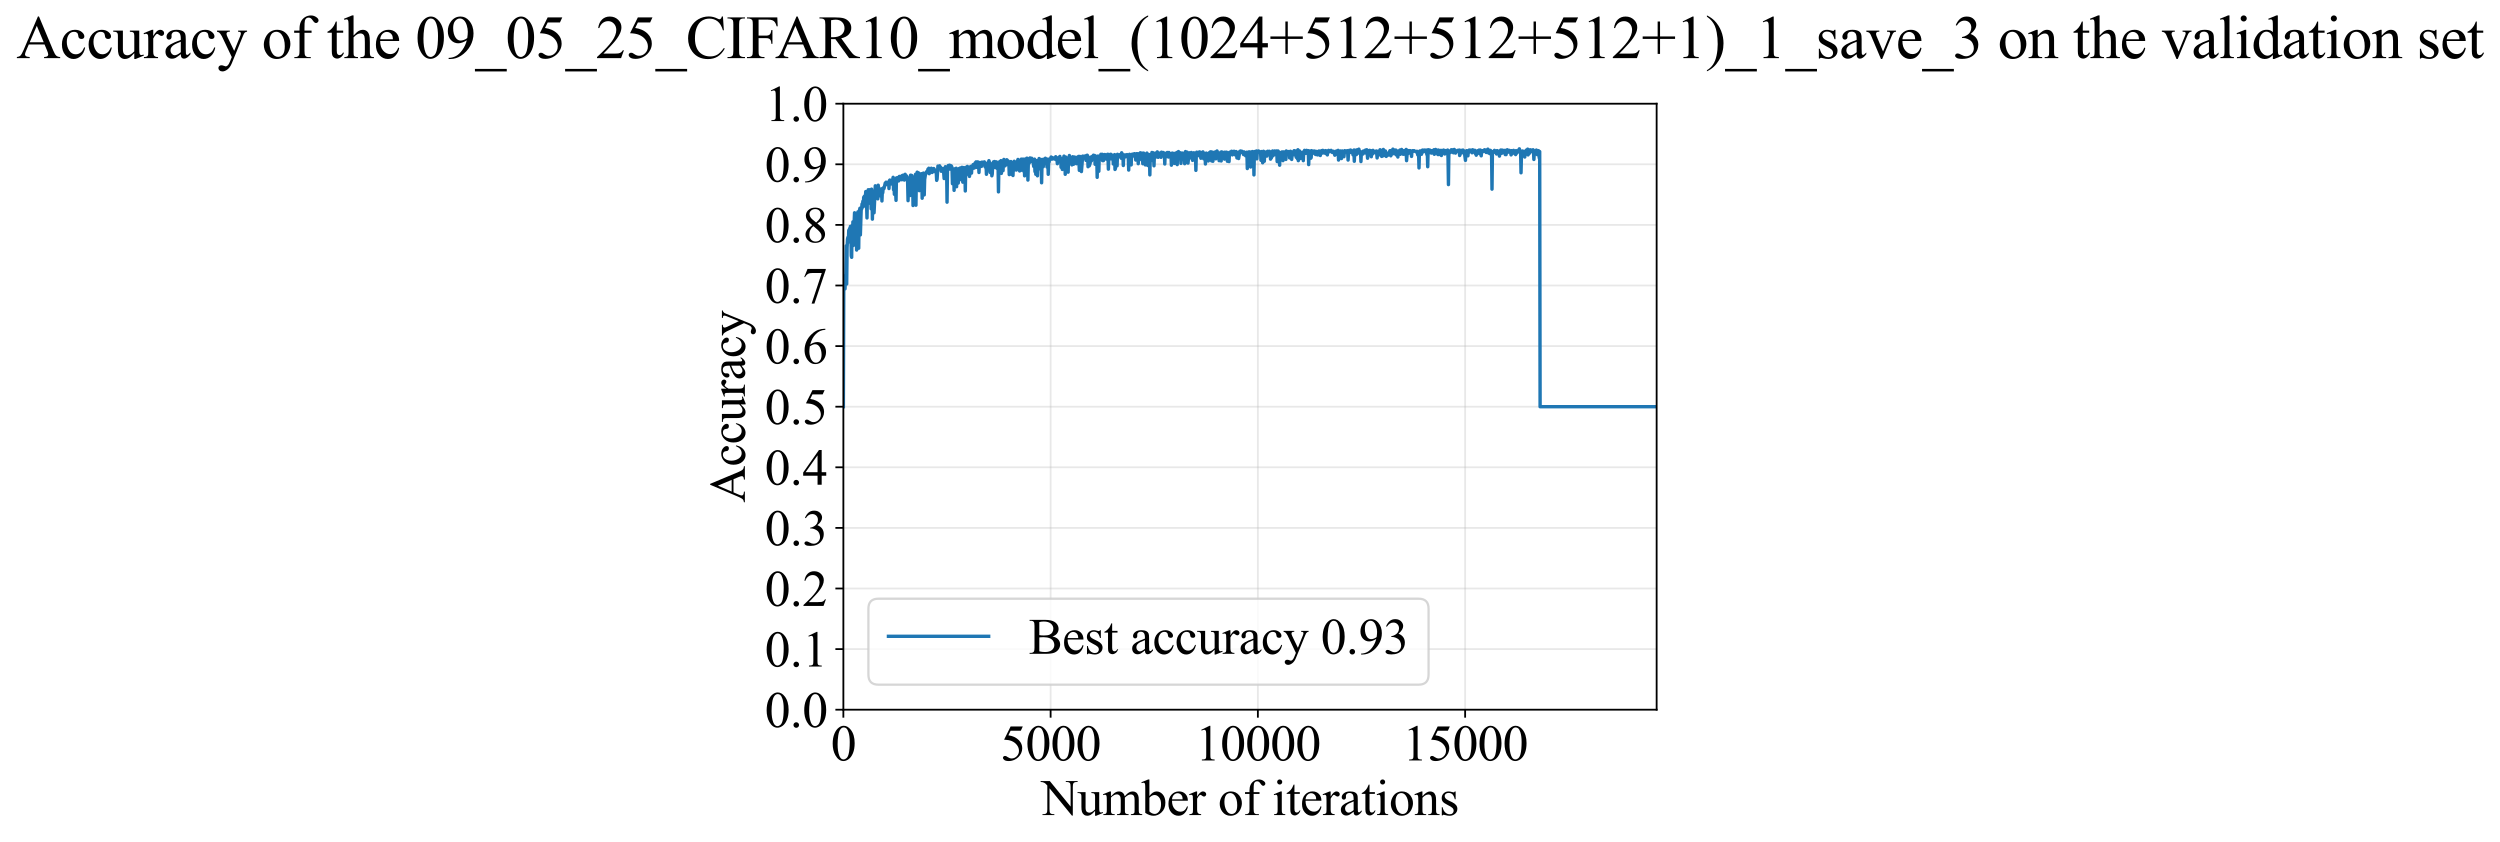 <?xml version="1.0" encoding="utf-8" standalone="no"?>
<!DOCTYPE svg PUBLIC "-//W3C//DTD SVG 1.1//EN"
  "http://www.w3.org/Graphics/SVG/1.1/DTD/svg11.dtd">
<svg xmlns:xlink="http://www.w3.org/1999/xlink" width="1097.774pt" height="369.808pt" viewBox="0 0 1097.774 369.808" xmlns="http://www.w3.org/2000/svg" version="1.1">
 <defs>
  <style type="text/css">*{stroke-linejoin: round; stroke-linecap: butt}</style>
 </defs>
 <g id="figure_1">
  <g id="patch_1">
   <path d="M 0 369.808 
L 1097.774 369.808 
L 1097.774 0 
L 0 0 
z
" style="fill: #ffffff"/>
  </g>
  <g id="axes_1">
   <g id="patch_2">
    <path d="M 370.327 311.644 
L 727.447 311.644 
L 727.447 45.532 
L 370.327 45.532 
z
" style="fill: #ffffff"/>
   </g>
   <g id="matplotlib.axis_1">
    <g id="xtick_1">
     <g id="line2d_1">
      <path d="M 370.327 311.644 
L 370.327 45.532 
" clip-path="url(#pc4573f2a7b)" style="fill: none; stroke: #b0b0b0; stroke-opacity: 0.3; stroke-width: 0.8; stroke-linecap: square"/>
     </g>
     <g id="line2d_2">
      <defs>
       <path id="mfd3d5ea359" d="M 0 0 
L 0 3.5 
" style="stroke: #000000; stroke-width: 0.8"/>
      </defs>
      <g>
       <use xlink:href="#mfd3d5ea359" x="370.327" y="311.644" style="stroke: #000000; stroke-width: 0.8"/>
      </g>
     </g>
     <g id="text_1">
      <!-- 0 -->
      <g transform="translate(364.827 333.92) scale(0.22 -0.22)">
       <defs>
        <path id="TimesNewRomanPSMT-30" d="M 231 2094 
Q 231 2819 450 3342 
Q 669 3866 1031 4122 
Q 1313 4325 1613 4325 
Q 2100 4325 2488 3828 
Q 2972 3213 2972 2159 
Q 2972 1422 2759 906 
Q 2547 391 2217 158 
Q 1888 -75 1581 -75 
Q 975 -75 572 641 
Q 231 1244 231 2094 
z
M 844 2016 
Q 844 1141 1059 588 
Q 1238 122 1591 122 
Q 1759 122 1940 273 
Q 2122 425 2216 781 
Q 2359 1319 2359 2297 
Q 2359 3022 2209 3506 
Q 2097 3866 1919 4016 
Q 1791 4119 1609 4119 
Q 1397 4119 1231 3928 
Q 1006 3669 925 3112 
Q 844 2556 844 2016 
z
" transform="scale(0.016)"/>
       </defs>
       <use xlink:href="#TimesNewRomanPSMT-30"/>
      </g>
     </g>
    </g>
    <g id="xtick_2">
     <g id="line2d_3">
      <path d="M 461.336 311.644 
L 461.336 45.532 
" clip-path="url(#pc4573f2a7b)" style="fill: none; stroke: #b0b0b0; stroke-opacity: 0.3; stroke-width: 0.8; stroke-linecap: square"/>
     </g>
     <g id="line2d_4">
      <g>
       <use xlink:href="#mfd3d5ea359" x="461.336" y="311.644" style="stroke: #000000; stroke-width: 0.8"/>
      </g>
     </g>
     <g id="text_2">
      <!-- 5000 -->
      <g transform="translate(439.336 333.92) scale(0.22 -0.22)">
       <defs>
        <path id="TimesNewRomanPSMT-35" d="M 2778 4238 
L 2534 3706 
L 1259 3706 
L 981 3138 
Q 1809 3016 2294 2522 
Q 2709 2097 2709 1522 
Q 2709 1188 2573 903 
Q 2438 619 2231 419 
Q 2025 219 1772 97 
Q 1413 -75 1034 -75 
Q 653 -75 479 54 
Q 306 184 306 341 
Q 306 428 378 495 
Q 450 563 559 563 
Q 641 563 702 538 
Q 763 513 909 409 
Q 1144 247 1384 247 
Q 1750 247 2026 523 
Q 2303 800 2303 1197 
Q 2303 1581 2056 1914 
Q 1809 2247 1375 2428 
Q 1034 2569 447 2591 
L 1259 4238 
L 2778 4238 
z
" transform="scale(0.016)"/>
       </defs>
       <use xlink:href="#TimesNewRomanPSMT-35"/>
       <use xlink:href="#TimesNewRomanPSMT-30" transform="translate(50 0)"/>
       <use xlink:href="#TimesNewRomanPSMT-30" transform="translate(100 0)"/>
       <use xlink:href="#TimesNewRomanPSMT-30" transform="translate(150 0)"/>
      </g>
     </g>
    </g>
    <g id="xtick_3">
     <g id="line2d_5">
      <path d="M 552.345 311.644 
L 552.345 45.532 
" clip-path="url(#pc4573f2a7b)" style="fill: none; stroke: #b0b0b0; stroke-opacity: 0.3; stroke-width: 0.8; stroke-linecap: square"/>
     </g>
     <g id="line2d_6">
      <g>
       <use xlink:href="#mfd3d5ea359" x="552.345" y="311.644" style="stroke: #000000; stroke-width: 0.8"/>
      </g>
     </g>
     <g id="text_3">
      <!-- 10000 -->
      <g transform="translate(524.845 333.92) scale(0.22 -0.22)">
       <defs>
        <path id="TimesNewRomanPSMT-31" d="M 750 3822 
L 1781 4325 
L 1884 4325 
L 1884 747 
Q 1884 391 1914 303 
Q 1944 216 2037 169 
Q 2131 122 2419 116 
L 2419 0 
L 825 0 
L 825 116 
Q 1125 122 1212 167 
Q 1300 213 1334 289 
Q 1369 366 1369 747 
L 1369 3034 
Q 1369 3497 1338 3628 
Q 1316 3728 1258 3775 
Q 1200 3822 1119 3822 
Q 1003 3822 797 3725 
L 750 3822 
z
" transform="scale(0.016)"/>
       </defs>
       <use xlink:href="#TimesNewRomanPSMT-31"/>
       <use xlink:href="#TimesNewRomanPSMT-30" transform="translate(50 0)"/>
       <use xlink:href="#TimesNewRomanPSMT-30" transform="translate(100 0)"/>
       <use xlink:href="#TimesNewRomanPSMT-30" transform="translate(150 0)"/>
       <use xlink:href="#TimesNewRomanPSMT-30" transform="translate(200 0)"/>
      </g>
     </g>
    </g>
    <g id="xtick_4">
     <g id="line2d_7">
      <path d="M 643.354 311.644 
L 643.354 45.532 
" clip-path="url(#pc4573f2a7b)" style="fill: none; stroke: #b0b0b0; stroke-opacity: 0.3; stroke-width: 0.8; stroke-linecap: square"/>
     </g>
     <g id="line2d_8">
      <g>
       <use xlink:href="#mfd3d5ea359" x="643.354" y="311.644" style="stroke: #000000; stroke-width: 0.8"/>
      </g>
     </g>
     <g id="text_4">
      <!-- 15000 -->
      <g transform="translate(615.854 333.92) scale(0.22 -0.22)">
       <use xlink:href="#TimesNewRomanPSMT-31"/>
       <use xlink:href="#TimesNewRomanPSMT-35" transform="translate(50 0)"/>
       <use xlink:href="#TimesNewRomanPSMT-30" transform="translate(100 0)"/>
       <use xlink:href="#TimesNewRomanPSMT-30" transform="translate(150 0)"/>
       <use xlink:href="#TimesNewRomanPSMT-30" transform="translate(200 0)"/>
      </g>
     </g>
    </g>
    <g id="text_5">
     <!-- Number of iterations -->
     <g transform="translate(457.245 357.902) scale(0.22 -0.22)">
      <defs>
       <path id="TimesNewRomanPSMT-4e" d="M -84 4238 
L 1066 4238 
L 3656 1059 
L 3656 3503 
Q 3656 3894 3569 3991 
Q 3453 4122 3203 4122 
L 3056 4122 
L 3056 4238 
L 4531 4238 
L 4531 4122 
L 4381 4122 
Q 4113 4122 4000 3959 
Q 3931 3859 3931 3503 
L 3931 -69 
L 3819 -69 
L 1025 3344 
L 1025 734 
Q 1025 344 1109 247 
Q 1228 116 1475 116 
L 1625 116 
L 1625 0 
L 150 0 
L 150 116 
L 297 116 
Q 569 116 681 278 
Q 750 378 750 734 
L 750 3681 
Q 566 3897 470 3965 
Q 375 4034 191 4094 
Q 100 4122 -84 4122 
L -84 4238 
z
" transform="scale(0.016)"/>
       <path id="TimesNewRomanPSMT-75" d="M 2709 2863 
L 2709 1128 
Q 2709 631 2732 520 
Q 2756 409 2807 365 
Q 2859 322 2928 322 
Q 3025 322 3147 375 
L 3191 266 
L 2334 -88 
L 2194 -88 
L 2194 519 
Q 1825 119 1631 15 
Q 1438 -88 1222 -88 
Q 981 -88 804 51 
Q 628 191 559 409 
Q 491 628 491 1028 
L 491 2306 
Q 491 2509 447 2587 
Q 403 2666 317 2708 
Q 231 2750 6 2747 
L 6 2863 
L 1009 2863 
L 1009 947 
Q 1009 547 1148 422 
Q 1288 297 1484 297 
Q 1619 297 1789 381 
Q 1959 466 2194 703 
L 2194 2325 
Q 2194 2569 2105 2655 
Q 2016 2741 1734 2747 
L 1734 2863 
L 2709 2863 
z
" transform="scale(0.016)"/>
       <path id="TimesNewRomanPSMT-6d" d="M 1050 2338 
Q 1363 2650 1419 2697 
Q 1559 2816 1721 2881 
Q 1884 2947 2044 2947 
Q 2313 2947 2506 2790 
Q 2700 2634 2766 2338 
Q 3088 2713 3309 2830 
Q 3531 2947 3766 2947 
Q 3994 2947 4170 2830 
Q 4347 2713 4450 2447 
Q 4519 2266 4519 1878 
L 4519 647 
Q 4519 378 4559 278 
Q 4591 209 4675 161 
Q 4759 113 4950 113 
L 4950 0 
L 3538 0 
L 3538 113 
L 3597 113 
Q 3781 113 3884 184 
Q 3956 234 3988 344 
Q 4000 397 4000 647 
L 4000 1878 
Q 4000 2228 3916 2372 
Q 3794 2572 3525 2572 
Q 3359 2572 3192 2489 
Q 3025 2406 2788 2181 
L 2781 2147 
L 2788 2013 
L 2788 647 
Q 2788 353 2820 281 
Q 2853 209 2943 161 
Q 3034 113 3253 113 
L 3253 0 
L 1806 0 
L 1806 113 
Q 2044 113 2133 169 
Q 2222 225 2256 338 
Q 2272 391 2272 647 
L 2272 1878 
Q 2272 2228 2169 2381 
Q 2031 2581 1784 2581 
Q 1616 2581 1450 2491 
Q 1191 2353 1050 2181 
L 1050 647 
Q 1050 366 1089 281 
Q 1128 197 1204 155 
Q 1281 113 1516 113 
L 1516 0 
L 100 0 
L 100 113 
Q 297 113 375 155 
Q 453 197 493 289 
Q 534 381 534 647 
L 534 1741 
Q 534 2213 506 2350 
Q 484 2453 437 2492 
Q 391 2531 309 2531 
Q 222 2531 100 2484 
L 53 2597 
L 916 2947 
L 1050 2947 
L 1050 2338 
z
" transform="scale(0.016)"/>
       <path id="TimesNewRomanPSMT-62" d="M 984 2369 
Q 1400 2947 1881 2947 
Q 2322 2947 2650 2570 
Q 2978 2194 2978 1541 
Q 2978 778 2472 313 
Q 2038 -88 1503 -88 
Q 1253 -88 995 3 
Q 738 94 469 275 
L 469 3241 
Q 469 3728 445 3840 
Q 422 3953 372 3993 
Q 322 4034 247 4034 
Q 159 4034 28 3984 
L -16 4094 
L 844 4444 
L 984 4444 
L 984 2369 
z
M 984 2169 
L 984 456 
Q 1144 300 1314 220 
Q 1484 141 1663 141 
Q 1947 141 2192 453 
Q 2438 766 2438 1363 
Q 2438 1913 2192 2208 
Q 1947 2503 1634 2503 
Q 1469 2503 1303 2419 
Q 1178 2356 984 2169 
z
" transform="scale(0.016)"/>
       <path id="TimesNewRomanPSMT-65" d="M 681 1784 
Q 678 1147 991 784 
Q 1303 422 1725 422 
Q 2006 422 2214 576 
Q 2422 731 2563 1106 
L 2659 1044 
Q 2594 616 2278 264 
Q 1963 -88 1488 -88 
Q 972 -88 605 314 
Q 238 716 238 1394 
Q 238 2128 614 2539 
Q 991 2950 1559 2950 
Q 2041 2950 2350 2633 
Q 2659 2316 2659 1784 
L 681 1784 
z
M 681 1966 
L 2006 1966 
Q 1991 2241 1941 2353 
Q 1863 2528 1708 2628 
Q 1553 2728 1384 2728 
Q 1125 2728 920 2526 
Q 716 2325 681 1966 
z
" transform="scale(0.016)"/>
       <path id="TimesNewRomanPSMT-72" d="M 1038 2947 
L 1038 2303 
Q 1397 2947 1775 2947 
Q 1947 2947 2059 2842 
Q 2172 2738 2172 2600 
Q 2172 2478 2090 2393 
Q 2009 2309 1897 2309 
Q 1788 2309 1652 2417 
Q 1516 2525 1450 2525 
Q 1394 2525 1328 2463 
Q 1188 2334 1038 2041 
L 1038 669 
Q 1038 431 1097 309 
Q 1138 225 1241 169 
Q 1344 113 1538 113 
L 1538 0 
L 72 0 
L 72 113 
Q 291 113 397 181 
Q 475 231 506 341 
Q 522 394 522 644 
L 522 1753 
Q 522 2253 501 2348 
Q 481 2444 426 2487 
Q 372 2531 291 2531 
Q 194 2531 72 2484 
L 41 2597 
L 906 2947 
L 1038 2947 
z
" transform="scale(0.016)"/>
       <path id="TimesNewRomanPSMT-20" transform="scale(0.016)"/>
       <path id="TimesNewRomanPSMT-6f" d="M 1600 2947 
Q 2250 2947 2644 2453 
Q 2978 2031 2978 1484 
Q 2978 1100 2793 706 
Q 2609 313 2286 112 
Q 1963 -88 1566 -88 
Q 919 -88 538 428 
Q 216 863 216 1403 
Q 216 1797 411 2186 
Q 606 2575 925 2761 
Q 1244 2947 1600 2947 
z
M 1503 2744 
Q 1338 2744 1170 2645 
Q 1003 2547 900 2300 
Q 797 2053 797 1666 
Q 797 1041 1045 587 
Q 1294 134 1700 134 
Q 2003 134 2200 384 
Q 2397 634 2397 1244 
Q 2397 2006 2069 2444 
Q 1847 2744 1503 2744 
z
" transform="scale(0.016)"/>
       <path id="TimesNewRomanPSMT-66" d="M 1319 2638 
L 1319 756 
Q 1319 356 1406 250 
Q 1522 113 1716 113 
L 1975 113 
L 1975 0 
L 266 0 
L 266 113 
L 394 113 
Q 519 113 622 175 
Q 725 238 764 344 
Q 803 450 803 756 
L 803 2638 
L 247 2638 
L 247 2863 
L 803 2863 
L 803 3050 
Q 803 3478 940 3775 
Q 1078 4072 1361 4255 
Q 1644 4438 1997 4438 
Q 2325 4438 2600 4225 
Q 2781 4084 2781 3909 
Q 2781 3816 2700 3733 
Q 2619 3650 2525 3650 
Q 2453 3650 2373 3701 
Q 2294 3753 2178 3923 
Q 2063 4094 1966 4153 
Q 1869 4213 1750 4213 
Q 1606 4213 1506 4136 
Q 1406 4059 1362 3898 
Q 1319 3738 1319 3069 
L 1319 2863 
L 2056 2863 
L 2056 2638 
L 1319 2638 
z
" transform="scale(0.016)"/>
       <path id="TimesNewRomanPSMT-69" d="M 928 4444 
Q 1059 4444 1151 4351 
Q 1244 4259 1244 4128 
Q 1244 3997 1151 3903 
Q 1059 3809 928 3809 
Q 797 3809 703 3903 
Q 609 3997 609 4128 
Q 609 4259 701 4351 
Q 794 4444 928 4444 
z
M 1188 2947 
L 1188 647 
Q 1188 378 1227 289 
Q 1266 200 1342 156 
Q 1419 113 1622 113 
L 1622 0 
L 231 0 
L 231 113 
Q 441 113 512 153 
Q 584 194 626 287 
Q 669 381 669 647 
L 669 1750 
Q 669 2216 641 2353 
Q 619 2453 572 2492 
Q 525 2531 444 2531 
Q 356 2531 231 2484 
L 188 2597 
L 1050 2947 
L 1188 2947 
z
" transform="scale(0.016)"/>
       <path id="TimesNewRomanPSMT-74" d="M 1031 3803 
L 1031 2863 
L 1700 2863 
L 1700 2644 
L 1031 2644 
L 1031 788 
Q 1031 509 1111 412 
Q 1191 316 1316 316 
Q 1419 316 1516 380 
Q 1613 444 1666 569 
L 1788 569 
Q 1678 263 1478 108 
Q 1278 -47 1066 -47 
Q 922 -47 784 33 
Q 647 113 581 261 
Q 516 409 516 719 
L 516 2644 
L 63 2644 
L 63 2747 
Q 234 2816 414 2980 
Q 594 3144 734 3369 
Q 806 3488 934 3803 
L 1031 3803 
z
" transform="scale(0.016)"/>
       <path id="TimesNewRomanPSMT-61" d="M 1822 413 
Q 1381 72 1269 19 
Q 1100 -59 909 -59 
Q 613 -59 420 144 
Q 228 347 228 678 
Q 228 888 322 1041 
Q 450 1253 767 1440 
Q 1084 1628 1822 1897 
L 1822 2009 
Q 1822 2438 1686 2597 
Q 1550 2756 1291 2756 
Q 1094 2756 978 2650 
Q 859 2544 859 2406 
L 866 2225 
Q 866 2081 792 2003 
Q 719 1925 600 1925 
Q 484 1925 411 2006 
Q 338 2088 338 2228 
Q 338 2497 613 2722 
Q 888 2947 1384 2947 
Q 1766 2947 2009 2819 
Q 2194 2722 2281 2516 
Q 2338 2381 2338 1966 
L 2338 994 
Q 2338 584 2353 492 
Q 2369 400 2405 369 
Q 2441 338 2488 338 
Q 2538 338 2575 359 
Q 2641 400 2828 588 
L 2828 413 
Q 2478 -56 2159 -56 
Q 2006 -56 1915 50 
Q 1825 156 1822 413 
z
M 1822 616 
L 1822 1706 
Q 1350 1519 1213 1441 
Q 966 1303 859 1153 
Q 753 1003 753 825 
Q 753 600 887 451 
Q 1022 303 1197 303 
Q 1434 303 1822 616 
z
" transform="scale(0.016)"/>
       <path id="TimesNewRomanPSMT-6e" d="M 1034 2341 
Q 1538 2947 1994 2947 
Q 2228 2947 2397 2830 
Q 2566 2713 2666 2444 
Q 2734 2256 2734 1869 
L 2734 647 
Q 2734 375 2778 278 
Q 2813 200 2889 156 
Q 2966 113 3172 113 
L 3172 0 
L 1756 0 
L 1756 113 
L 1816 113 
Q 2016 113 2095 173 
Q 2175 234 2206 353 
Q 2219 400 2219 647 
L 2219 1819 
Q 2219 2209 2117 2386 
Q 2016 2563 1775 2563 
Q 1403 2563 1034 2156 
L 1034 647 
Q 1034 356 1069 288 
Q 1113 197 1189 155 
Q 1266 113 1500 113 
L 1500 0 
L 84 0 
L 84 113 
L 147 113 
Q 366 113 442 223 
Q 519 334 519 647 
L 519 1709 
Q 519 2225 495 2337 
Q 472 2450 423 2490 
Q 375 2531 294 2531 
Q 206 2531 84 2484 
L 38 2597 
L 900 2947 
L 1034 2947 
L 1034 2341 
z
" transform="scale(0.016)"/>
       <path id="TimesNewRomanPSMT-73" d="M 2050 2947 
L 2050 1972 
L 1947 1972 
Q 1828 2431 1642 2597 
Q 1456 2763 1169 2763 
Q 950 2763 815 2647 
Q 681 2531 681 2391 
Q 681 2216 781 2091 
Q 878 1963 1175 1819 
L 1631 1597 
Q 2266 1288 2266 781 
Q 2266 391 1970 151 
Q 1675 -88 1309 -88 
Q 1047 -88 709 6 
Q 606 38 541 38 
Q 469 38 428 -44 
L 325 -44 
L 325 978 
L 428 978 
Q 516 541 762 319 
Q 1009 97 1316 97 
Q 1531 97 1667 223 
Q 1803 350 1803 528 
Q 1803 744 1651 891 
Q 1500 1038 1047 1263 
Q 594 1488 453 1669 
Q 313 1847 313 2119 
Q 313 2472 555 2709 
Q 797 2947 1181 2947 
Q 1350 2947 1591 2875 
Q 1750 2828 1803 2828 
Q 1853 2828 1881 2850 
Q 1909 2872 1947 2947 
L 2050 2947 
z
" transform="scale(0.016)"/>
      </defs>
      <use xlink:href="#TimesNewRomanPSMT-4e"/>
      <use xlink:href="#TimesNewRomanPSMT-75" transform="translate(72.217 0)"/>
      <use xlink:href="#TimesNewRomanPSMT-6d" transform="translate(122.217 0)"/>
      <use xlink:href="#TimesNewRomanPSMT-62" transform="translate(200 0)"/>
      <use xlink:href="#TimesNewRomanPSMT-65" transform="translate(250 0)"/>
      <use xlink:href="#TimesNewRomanPSMT-72" transform="translate(294.385 0)"/>
      <use xlink:href="#TimesNewRomanPSMT-20" transform="translate(327.686 0)"/>
      <use xlink:href="#TimesNewRomanPSMT-6f" transform="translate(352.686 0)"/>
      <use xlink:href="#TimesNewRomanPSMT-66" transform="translate(402.686 0)"/>
      <use xlink:href="#TimesNewRomanPSMT-20" transform="translate(435.986 0)"/>
      <use xlink:href="#TimesNewRomanPSMT-69" transform="translate(460.986 0)"/>
      <use xlink:href="#TimesNewRomanPSMT-74" transform="translate(488.77 0)"/>
      <use xlink:href="#TimesNewRomanPSMT-65" transform="translate(516.553 0)"/>
      <use xlink:href="#TimesNewRomanPSMT-72" transform="translate(560.938 0)"/>
      <use xlink:href="#TimesNewRomanPSMT-61" transform="translate(594.238 0)"/>
      <use xlink:href="#TimesNewRomanPSMT-74" transform="translate(638.623 0)"/>
      <use xlink:href="#TimesNewRomanPSMT-69" transform="translate(666.406 0)"/>
      <use xlink:href="#TimesNewRomanPSMT-6f" transform="translate(694.189 0)"/>
      <use xlink:href="#TimesNewRomanPSMT-6e" transform="translate(744.189 0)"/>
      <use xlink:href="#TimesNewRomanPSMT-73" transform="translate(794.189 0)"/>
     </g>
    </g>
   </g>
   <g id="matplotlib.axis_2">
    <g id="ytick_1">
     <g id="line2d_9">
      <path d="M 370.327 311.644 
L 727.447 311.644 
" clip-path="url(#pc4573f2a7b)" style="fill: none; stroke: #b0b0b0; stroke-opacity: 0.3; stroke-width: 0.8; stroke-linecap: square"/>
     </g>
     <g id="line2d_10">
      <defs>
       <path id="m591d662a94" d="M 0 0 
L -3.5 0 
" style="stroke: #000000; stroke-width: 0.8"/>
      </defs>
      <g>
       <use xlink:href="#m591d662a94" x="370.327" y="311.644" style="stroke: #000000; stroke-width: 0.8"/>
      </g>
     </g>
     <g id="text_6">
      <!-- 0.0 -->
      <g transform="translate(335.827 319.282) scale(0.22 -0.22)">
       <defs>
        <path id="TimesNewRomanPSMT-2e" d="M 800 606 
Q 947 606 1047 504 
Q 1147 403 1147 259 
Q 1147 116 1045 14 
Q 944 -88 800 -88 
Q 656 -88 554 14 
Q 453 116 453 259 
Q 453 406 554 506 
Q 656 606 800 606 
z
" transform="scale(0.016)"/>
       </defs>
       <use xlink:href="#TimesNewRomanPSMT-30"/>
       <use xlink:href="#TimesNewRomanPSMT-2e" transform="translate(50 0)"/>
       <use xlink:href="#TimesNewRomanPSMT-30" transform="translate(75 0)"/>
      </g>
     </g>
    </g>
    <g id="ytick_2">
     <g id="line2d_11">
      <path d="M 370.327 285.032 
L 727.447 285.032 
" clip-path="url(#pc4573f2a7b)" style="fill: none; stroke: #b0b0b0; stroke-opacity: 0.3; stroke-width: 0.8; stroke-linecap: square"/>
     </g>
     <g id="line2d_12">
      <g>
       <use xlink:href="#m591d662a94" x="370.327" y="285.032" style="stroke: #000000; stroke-width: 0.8"/>
      </g>
     </g>
     <g id="text_7">
      <!-- 0.1 -->
      <g transform="translate(335.827 292.67) scale(0.22 -0.22)">
       <use xlink:href="#TimesNewRomanPSMT-30"/>
       <use xlink:href="#TimesNewRomanPSMT-2e" transform="translate(50 0)"/>
       <use xlink:href="#TimesNewRomanPSMT-31" transform="translate(75 0)"/>
      </g>
     </g>
    </g>
    <g id="ytick_3">
     <g id="line2d_13">
      <path d="M 370.327 258.421 
L 727.447 258.421 
" clip-path="url(#pc4573f2a7b)" style="fill: none; stroke: #b0b0b0; stroke-opacity: 0.3; stroke-width: 0.8; stroke-linecap: square"/>
     </g>
     <g id="line2d_14">
      <g>
       <use xlink:href="#m591d662a94" x="370.327" y="258.421" style="stroke: #000000; stroke-width: 0.8"/>
      </g>
     </g>
     <g id="text_8">
      <!-- 0.2 -->
      <g transform="translate(335.827 266.059) scale(0.22 -0.22)">
       <defs>
        <path id="TimesNewRomanPSMT-32" d="M 2934 816 
L 2638 0 
L 138 0 
L 138 116 
Q 1241 1122 1691 1759 
Q 2141 2397 2141 2925 
Q 2141 3328 1894 3587 
Q 1647 3847 1303 3847 
Q 991 3847 742 3664 
Q 494 3481 375 3128 
L 259 3128 
Q 338 3706 661 4015 
Q 984 4325 1469 4325 
Q 1984 4325 2329 3994 
Q 2675 3663 2675 3213 
Q 2675 2891 2525 2569 
Q 2294 2063 1775 1497 
Q 997 647 803 472 
L 1909 472 
Q 2247 472 2383 497 
Q 2519 522 2628 598 
Q 2738 675 2819 816 
L 2934 816 
z
" transform="scale(0.016)"/>
       </defs>
       <use xlink:href="#TimesNewRomanPSMT-30"/>
       <use xlink:href="#TimesNewRomanPSMT-2e" transform="translate(50 0)"/>
       <use xlink:href="#TimesNewRomanPSMT-32" transform="translate(75 0)"/>
      </g>
     </g>
    </g>
    <g id="ytick_4">
     <g id="line2d_15">
      <path d="M 370.327 231.81 
L 727.447 231.81 
" clip-path="url(#pc4573f2a7b)" style="fill: none; stroke: #b0b0b0; stroke-opacity: 0.3; stroke-width: 0.8; stroke-linecap: square"/>
     </g>
     <g id="line2d_16">
      <g>
       <use xlink:href="#m591d662a94" x="370.327" y="231.81" style="stroke: #000000; stroke-width: 0.8"/>
      </g>
     </g>
     <g id="text_9">
      <!-- 0.3 -->
      <g transform="translate(335.827 239.448) scale(0.22 -0.22)">
       <defs>
        <path id="TimesNewRomanPSMT-33" d="M 325 3431 
Q 506 3859 782 4092 
Q 1059 4325 1472 4325 
Q 1981 4325 2253 3994 
Q 2459 3747 2459 3466 
Q 2459 3003 1878 2509 
Q 2269 2356 2469 2072 
Q 2669 1788 2669 1403 
Q 2669 853 2319 450 
Q 1863 -75 997 -75 
Q 569 -75 414 31 
Q 259 138 259 259 
Q 259 350 332 419 
Q 406 488 509 488 
Q 588 488 669 463 
Q 722 447 909 348 
Q 1097 250 1169 231 
Q 1284 197 1416 197 
Q 1734 197 1970 444 
Q 2206 691 2206 1028 
Q 2206 1275 2097 1509 
Q 2016 1684 1919 1775 
Q 1784 1900 1550 2001 
Q 1316 2103 1072 2103 
L 972 2103 
L 972 2197 
Q 1219 2228 1467 2375 
Q 1716 2522 1828 2728 
Q 1941 2934 1941 3181 
Q 1941 3503 1739 3701 
Q 1538 3900 1238 3900 
Q 753 3900 428 3381 
L 325 3431 
z
" transform="scale(0.016)"/>
       </defs>
       <use xlink:href="#TimesNewRomanPSMT-30"/>
       <use xlink:href="#TimesNewRomanPSMT-2e" transform="translate(50 0)"/>
       <use xlink:href="#TimesNewRomanPSMT-33" transform="translate(75 0)"/>
      </g>
     </g>
    </g>
    <g id="ytick_5">
     <g id="line2d_17">
      <path d="M 370.327 205.199 
L 727.447 205.199 
" clip-path="url(#pc4573f2a7b)" style="fill: none; stroke: #b0b0b0; stroke-opacity: 0.3; stroke-width: 0.8; stroke-linecap: square"/>
     </g>
     <g id="line2d_18">
      <g>
       <use xlink:href="#m591d662a94" x="370.327" y="205.199" style="stroke: #000000; stroke-width: 0.8"/>
      </g>
     </g>
     <g id="text_10">
      <!-- 0.4 -->
      <g transform="translate(335.827 212.837) scale(0.22 -0.22)">
       <defs>
        <path id="TimesNewRomanPSMT-34" d="M 2978 1563 
L 2978 1119 
L 2409 1119 
L 2409 0 
L 1894 0 
L 1894 1119 
L 100 1119 
L 100 1519 
L 2066 4325 
L 2409 4325 
L 2409 1563 
L 2978 1563 
z
M 1894 1563 
L 1894 3666 
L 406 1563 
L 1894 1563 
z
" transform="scale(0.016)"/>
       </defs>
       <use xlink:href="#TimesNewRomanPSMT-30"/>
       <use xlink:href="#TimesNewRomanPSMT-2e" transform="translate(50 0)"/>
       <use xlink:href="#TimesNewRomanPSMT-34" transform="translate(75 0)"/>
      </g>
     </g>
    </g>
    <g id="ytick_6">
     <g id="line2d_19">
      <path d="M 370.327 178.588 
L 727.447 178.588 
" clip-path="url(#pc4573f2a7b)" style="fill: none; stroke: #b0b0b0; stroke-opacity: 0.3; stroke-width: 0.8; stroke-linecap: square"/>
     </g>
     <g id="line2d_20">
      <g>
       <use xlink:href="#m591d662a94" x="370.327" y="178.588" style="stroke: #000000; stroke-width: 0.8"/>
      </g>
     </g>
     <g id="text_11">
      <!-- 0.5 -->
      <g transform="translate(335.827 186.226) scale(0.22 -0.22)">
       <use xlink:href="#TimesNewRomanPSMT-30"/>
       <use xlink:href="#TimesNewRomanPSMT-2e" transform="translate(50 0)"/>
       <use xlink:href="#TimesNewRomanPSMT-35" transform="translate(75 0)"/>
      </g>
     </g>
    </g>
    <g id="ytick_7">
     <g id="line2d_21">
      <path d="M 370.327 151.976 
L 727.447 151.976 
" clip-path="url(#pc4573f2a7b)" style="fill: none; stroke: #b0b0b0; stroke-opacity: 0.3; stroke-width: 0.8; stroke-linecap: square"/>
     </g>
     <g id="line2d_22">
      <g>
       <use xlink:href="#m591d662a94" x="370.327" y="151.976" style="stroke: #000000; stroke-width: 0.8"/>
      </g>
     </g>
     <g id="text_12">
      <!-- 0.6 -->
      <g transform="translate(335.827 159.614) scale(0.22 -0.22)">
       <defs>
        <path id="TimesNewRomanPSMT-36" d="M 2869 4325 
L 2869 4209 
Q 2456 4169 2195 4045 
Q 1934 3922 1679 3669 
Q 1425 3416 1258 3105 
Q 1091 2794 978 2366 
Q 1428 2675 1881 2675 
Q 2316 2675 2634 2325 
Q 2953 1975 2953 1425 
Q 2953 894 2631 456 
Q 2244 -75 1606 -75 
Q 1172 -75 869 213 
Q 275 772 275 1663 
Q 275 2231 503 2743 
Q 731 3256 1154 3653 
Q 1578 4050 1965 4187 
Q 2353 4325 2688 4325 
L 2869 4325 
z
M 925 2138 
Q 869 1716 869 1456 
Q 869 1156 980 804 
Q 1091 453 1309 247 
Q 1469 100 1697 100 
Q 1969 100 2183 356 
Q 2397 613 2397 1088 
Q 2397 1622 2184 2012 
Q 1972 2403 1581 2403 
Q 1463 2403 1327 2353 
Q 1191 2303 925 2138 
z
" transform="scale(0.016)"/>
       </defs>
       <use xlink:href="#TimesNewRomanPSMT-30"/>
       <use xlink:href="#TimesNewRomanPSMT-2e" transform="translate(50 0)"/>
       <use xlink:href="#TimesNewRomanPSMT-36" transform="translate(75 0)"/>
      </g>
     </g>
    </g>
    <g id="ytick_8">
     <g id="line2d_23">
      <path d="M 370.327 125.365 
L 727.447 125.365 
" clip-path="url(#pc4573f2a7b)" style="fill: none; stroke: #b0b0b0; stroke-opacity: 0.3; stroke-width: 0.8; stroke-linecap: square"/>
     </g>
     <g id="line2d_24">
      <g>
       <use xlink:href="#m591d662a94" x="370.327" y="125.365" style="stroke: #000000; stroke-width: 0.8"/>
      </g>
     </g>
     <g id="text_13">
      <!-- 0.7 -->
      <g transform="translate(335.827 133.003) scale(0.22 -0.22)">
       <defs>
        <path id="TimesNewRomanPSMT-37" d="M 644 4238 
L 2916 4238 
L 2916 4119 
L 1503 -88 
L 1153 -88 
L 2419 3728 
L 1253 3728 
Q 900 3728 750 3644 
Q 488 3500 328 3200 
L 238 3234 
L 644 4238 
z
" transform="scale(0.016)"/>
       </defs>
       <use xlink:href="#TimesNewRomanPSMT-30"/>
       <use xlink:href="#TimesNewRomanPSMT-2e" transform="translate(50 0)"/>
       <use xlink:href="#TimesNewRomanPSMT-37" transform="translate(75 0)"/>
      </g>
     </g>
    </g>
    <g id="ytick_9">
     <g id="line2d_25">
      <path d="M 370.327 98.754 
L 727.447 98.754 
" clip-path="url(#pc4573f2a7b)" style="fill: none; stroke: #b0b0b0; stroke-opacity: 0.3; stroke-width: 0.8; stroke-linecap: square"/>
     </g>
     <g id="line2d_26">
      <g>
       <use xlink:href="#m591d662a94" x="370.327" y="98.754" style="stroke: #000000; stroke-width: 0.8"/>
      </g>
     </g>
     <g id="text_14">
      <!-- 0.8 -->
      <g transform="translate(335.827 106.392) scale(0.22 -0.22)">
       <defs>
        <path id="TimesNewRomanPSMT-38" d="M 1228 2134 
Q 725 2547 579 2797 
Q 434 3047 434 3316 
Q 434 3728 753 4026 
Q 1072 4325 1600 4325 
Q 2113 4325 2425 4047 
Q 2738 3769 2738 3413 
Q 2738 3175 2569 2928 
Q 2400 2681 1866 2347 
Q 2416 1922 2594 1678 
Q 2831 1359 2831 1006 
Q 2831 559 2490 242 
Q 2150 -75 1597 -75 
Q 994 -75 656 303 
Q 388 606 388 966 
Q 388 1247 577 1523 
Q 766 1800 1228 2134 
z
M 1719 2469 
Q 2094 2806 2194 3001 
Q 2294 3197 2294 3444 
Q 2294 3772 2109 3958 
Q 1925 4144 1606 4144 
Q 1288 4144 1088 3959 
Q 888 3775 888 3528 
Q 888 3366 970 3203 
Q 1053 3041 1206 2894 
L 1719 2469 
z
M 1375 2016 
Q 1116 1797 991 1539 
Q 866 1281 866 981 
Q 866 578 1086 336 
Q 1306 94 1647 94 
Q 1984 94 2187 284 
Q 2391 475 2391 747 
Q 2391 972 2272 1150 
Q 2050 1481 1375 2016 
z
" transform="scale(0.016)"/>
       </defs>
       <use xlink:href="#TimesNewRomanPSMT-30"/>
       <use xlink:href="#TimesNewRomanPSMT-2e" transform="translate(50 0)"/>
       <use xlink:href="#TimesNewRomanPSMT-38" transform="translate(75 0)"/>
      </g>
     </g>
    </g>
    <g id="ytick_10">
     <g id="line2d_27">
      <path d="M 370.327 72.143 
L 727.447 72.143 
" clip-path="url(#pc4573f2a7b)" style="fill: none; stroke: #b0b0b0; stroke-opacity: 0.3; stroke-width: 0.8; stroke-linecap: square"/>
     </g>
     <g id="line2d_28">
      <g>
       <use xlink:href="#m591d662a94" x="370.327" y="72.143" style="stroke: #000000; stroke-width: 0.8"/>
      </g>
     </g>
     <g id="text_15">
      <!-- 0.9 -->
      <g transform="translate(335.827 79.781) scale(0.22 -0.22)">
       <defs>
        <path id="TimesNewRomanPSMT-39" d="M 338 -88 
L 338 28 
Q 744 34 1094 217 
Q 1444 400 1770 856 
Q 2097 1313 2225 1859 
Q 1734 1544 1338 1544 
Q 891 1544 572 1889 
Q 253 2234 253 2806 
Q 253 3363 572 3797 
Q 956 4325 1575 4325 
Q 2097 4325 2469 3894 
Q 2925 3359 2925 2575 
Q 2925 1869 2578 1258 
Q 2231 647 1613 244 
Q 1109 -88 516 -88 
L 338 -88 
z
M 2275 2091 
Q 2331 2497 2331 2741 
Q 2331 3044 2228 3395 
Q 2125 3747 1936 3934 
Q 1747 4122 1506 4122 
Q 1228 4122 1018 3872 
Q 809 3622 809 3128 
Q 809 2469 1088 2097 
Q 1291 1828 1588 1828 
Q 1731 1828 1928 1897 
Q 2125 1966 2275 2091 
z
" transform="scale(0.016)"/>
       </defs>
       <use xlink:href="#TimesNewRomanPSMT-30"/>
       <use xlink:href="#TimesNewRomanPSMT-2e" transform="translate(50 0)"/>
       <use xlink:href="#TimesNewRomanPSMT-39" transform="translate(75 0)"/>
      </g>
     </g>
    </g>
    <g id="ytick_11">
     <g id="line2d_29">
      <path d="M 370.327 45.532 
L 727.447 45.532 
" clip-path="url(#pc4573f2a7b)" style="fill: none; stroke: #b0b0b0; stroke-opacity: 0.3; stroke-width: 0.8; stroke-linecap: square"/>
     </g>
     <g id="line2d_30">
      <g>
       <use xlink:href="#m591d662a94" x="370.327" y="45.532" style="stroke: #000000; stroke-width: 0.8"/>
      </g>
     </g>
     <g id="text_16">
      <!-- 1.0 -->
      <g transform="translate(335.827 53.17) scale(0.22 -0.22)">
       <use xlink:href="#TimesNewRomanPSMT-31"/>
       <use xlink:href="#TimesNewRomanPSMT-2e" transform="translate(50 0)"/>
       <use xlink:href="#TimesNewRomanPSMT-30" transform="translate(75 0)"/>
      </g>
     </g>
    </g>
    <g id="text_17">
     <!-- Accuracy -->
     <g transform="translate(327.08 220.726) rotate(-90) scale(0.22 -0.22)">
      <defs>
       <path id="TimesNewRomanPSMT-41" d="M 2928 1419 
L 1288 1419 
L 1000 750 
Q 894 503 894 381 
Q 894 284 986 211 
Q 1078 138 1384 116 
L 1384 0 
L 50 0 
L 50 116 
Q 316 163 394 238 
Q 553 388 747 847 
L 2238 4334 
L 2347 4334 
L 3822 809 
Q 4000 384 4145 257 
Q 4291 131 4550 116 
L 4550 0 
L 2878 0 
L 2878 116 
Q 3131 128 3220 200 
Q 3309 272 3309 375 
Q 3309 513 3184 809 
L 2928 1419 
z
M 2841 1650 
L 2122 3363 
L 1384 1650 
L 2841 1650 
z
" transform="scale(0.016)"/>
       <path id="TimesNewRomanPSMT-63" d="M 2631 1088 
Q 2516 522 2178 217 
Q 1841 -88 1431 -88 
Q 944 -88 581 321 
Q 219 731 219 1428 
Q 219 2103 620 2525 
Q 1022 2947 1584 2947 
Q 2006 2947 2278 2723 
Q 2550 2500 2550 2259 
Q 2550 2141 2473 2067 
Q 2397 1994 2259 1994 
Q 2075 1994 1981 2113 
Q 1928 2178 1911 2362 
Q 1894 2547 1784 2644 
Q 1675 2738 1481 2738 
Q 1169 2738 978 2506 
Q 725 2200 725 1697 
Q 725 1184 976 792 
Q 1228 400 1656 400 
Q 1963 400 2206 609 
Q 2378 753 2541 1131 
L 2631 1088 
z
" transform="scale(0.016)"/>
       <path id="TimesNewRomanPSMT-79" d="M 38 2863 
L 1372 2863 
L 1372 2747 
L 1306 2747 
Q 1166 2747 1095 2686 
Q 1025 2625 1025 2534 
Q 1025 2413 1128 2197 
L 1825 753 
L 2466 2334 
Q 2519 2463 2519 2588 
Q 2519 2644 2497 2672 
Q 2472 2706 2419 2726 
Q 2366 2747 2231 2747 
L 2231 2863 
L 3163 2863 
L 3163 2747 
Q 3047 2734 2984 2696 
Q 2922 2659 2847 2556 
Q 2819 2513 2741 2316 
L 1575 -541 
Q 1406 -956 1132 -1168 
Q 859 -1381 606 -1381 
Q 422 -1381 303 -1275 
Q 184 -1169 184 -1031 
Q 184 -900 270 -820 
Q 356 -741 506 -741 
Q 609 -741 788 -809 
Q 913 -856 944 -856 
Q 1038 -856 1148 -759 
Q 1259 -663 1372 -384 
L 1575 113 
L 547 2272 
Q 500 2369 397 2513 
Q 319 2622 269 2659 
Q 197 2709 38 2747 
L 38 2863 
z
" transform="scale(0.016)"/>
      </defs>
      <use xlink:href="#TimesNewRomanPSMT-41"/>
      <use xlink:href="#TimesNewRomanPSMT-63" transform="translate(72.217 0)"/>
      <use xlink:href="#TimesNewRomanPSMT-63" transform="translate(116.602 0)"/>
      <use xlink:href="#TimesNewRomanPSMT-75" transform="translate(160.986 0)"/>
      <use xlink:href="#TimesNewRomanPSMT-72" transform="translate(210.986 0)"/>
      <use xlink:href="#TimesNewRomanPSMT-61" transform="translate(244.287 0)"/>
      <use xlink:href="#TimesNewRomanPSMT-63" transform="translate(288.672 0)"/>
      <use xlink:href="#TimesNewRomanPSMT-79" transform="translate(333.057 0)"/>
     </g>
    </g>
   </g>
   <g id="line2d_31">
    <path d="M 370.327 178.588 
L 370.509 125.365 
L 370.691 122.039 
L 370.873 121.906 
L 371.055 126.829 
L 371.237 121.24 
L 371.419 120.309 
L 371.602 107.935 
L 371.784 124.7 
L 371.966 108.733 
L 372.148 105.008 
L 372.33 104.209 
L 372.512 106.338 
L 372.694 101.149 
L 372.876 101.282 
L 373.058 100.351 
L 373.241 103.943 
L 373.423 99.419 
L 373.605 99.685 
L 373.787 112.326 
L 373.969 112.991 
L 374.151 99.02 
L 374.333 105.54 
L 374.515 97.423 
L 374.697 107.802 
L 374.88 100.218 
L 375.062 97.689 
L 375.244 93.432 
L 375.608 94.629 
L 375.79 95.561 
L 375.972 94.097 
L 376.154 109.798 
L 376.336 101.814 
L 376.519 100.084 
L 376.701 93.032 
L 376.883 95.427 
L 377.065 108.999 
L 377.247 93.032 
L 377.611 91.436 
L 377.793 103.145 
L 378.158 91.835 
L 378.34 91.835 
L 378.522 89.573 
L 378.704 91.037 
L 378.886 88.376 
L 379.068 90.771 
L 379.25 86.646 
L 379.614 86.114 
L 379.797 87.311 
L 379.979 86.779 
L 380.161 84.118 
L 380.343 86.247 
L 380.525 89.706 
L 380.707 95.694 
L 380.889 85.981 
L 381.253 83.319 
L 381.436 86.646 
L 381.8 83.319 
L 381.982 84.517 
L 382.164 89.44 
L 382.346 84.384 
L 382.528 91.702 
L 382.71 83.053 
L 382.892 84.783 
L 383.075 96.226 
L 383.257 86.513 
L 383.621 85.847 
L 383.803 93.432 
L 384.349 81.59 
L 384.531 81.989 
L 384.896 81.989 
L 385.078 82.654 
L 385.26 81.856 
L 385.442 87.311 
L 385.624 81.324 
L 385.988 83.719 
L 386.17 84.783 
L 386.353 83.319 
L 386.717 86.114 
L 386.899 85.581 
L 387.081 82.92 
L 387.263 88.242 
L 387.445 83.852 
L 387.627 84.65 
L 387.809 82.521 
L 387.992 82.92 
L 388.174 82.787 
L 388.72 80.392 
L 388.902 81.19 
L 389.084 79.993 
L 389.266 80.392 
L 389.448 80.126 
L 389.631 80.658 
L 389.813 80.791 
L 390.177 79.86 
L 390.359 82.787 
L 390.541 79.328 
L 390.723 79.062 
L 390.905 79.328 
L 391.087 80.126 
L 391.27 79.727 
L 391.452 80.791 
L 391.634 79.195 
L 391.816 79.727 
L 392.18 77.864 
L 392.362 83.319 
L 392.544 80.392 
L 392.726 85.315 
L 392.909 81.19 
L 393.091 80.259 
L 393.455 87.976 
L 393.637 78.13 
L 393.819 78.263 
L 394.001 77.997 
L 394.183 79.195 
L 394.365 78.396 
L 394.548 79.461 
L 394.73 79.328 
L 394.912 77.465 
L 395.094 78.13 
L 395.276 77.465 
L 395.458 78.263 
L 395.64 77.864 
L 395.822 78.13 
L 396.004 78.929 
L 396.187 77.066 
L 396.369 77.332 
L 396.551 76.933 
L 396.733 76.933 
L 396.915 78.795 
L 397.097 79.062 
L 397.461 76.534 
L 397.643 77.465 
L 398.008 77.199 
L 398.372 77.864 
L 398.554 79.993 
L 398.736 88.109 
L 398.918 79.727 
L 399.1 78.795 
L 399.282 79.993 
L 399.465 78.529 
L 399.647 85.847 
L 399.829 76.933 
L 400.011 76.933 
L 400.193 80.392 
L 400.375 77.066 
L 400.557 78.662 
L 400.739 77.731 
L 400.921 90.238 
L 401.104 78.13 
L 401.286 79.328 
L 401.468 81.723 
L 401.832 77.997 
L 402.014 76.534 
L 402.196 90.105 
L 402.378 77.465 
L 402.743 75.602 
L 402.925 77.465 
L 403.107 76.001 
L 403.289 75.868 
L 403.471 76.134 
L 403.653 83.719 
L 404.017 77.864 
L 404.199 78.13 
L 404.564 76.267 
L 404.746 77.997 
L 404.928 87.045 
L 405.292 76.267 
L 405.474 76.001 
L 405.656 77.997 
L 405.838 85.581 
L 406.021 78.795 
L 406.385 76.534 
L 406.749 75.602 
L 406.931 75.336 
L 407.113 75.868 
L 407.477 74.272 
L 407.66 74.937 
L 407.842 73.872 
L 408.024 76.267 
L 408.206 74.804 
L 408.388 75.735 
L 408.57 75.469 
L 408.752 74.272 
L 408.934 73.872 
L 409.116 74.005 
L 409.299 75.735 
L 409.481 74.538 
L 409.663 74.804 
L 409.845 74.671 
L 410.027 74.005 
L 410.209 74.272 
L 410.391 75.336 
L 410.755 74.937 
L 410.938 74.804 
L 411.12 75.602 
L 411.302 79.195 
L 411.484 78.662 
L 411.848 72.941 
L 412.03 73.473 
L 412.212 73.473 
L 412.394 73.606 
L 412.577 72.808 
L 412.759 73.872 
L 412.941 73.34 
L 413.123 73.606 
L 413.305 75.203 
L 413.487 74.671 
L 413.669 74.671 
L 413.851 74.139 
L 414.033 74.005 
L 414.216 74.671 
L 414.398 76.001 
L 414.58 78.396 
L 414.762 74.272 
L 414.944 75.336 
L 415.126 73.207 
L 415.308 74.671 
L 415.672 74.139 
L 415.855 88.775 
L 416.037 74.937 
L 416.401 72.675 
L 416.583 73.473 
L 416.765 73.739 
L 416.947 72.542 
L 417.129 74.272 
L 417.311 72.675 
L 417.494 73.207 
L 417.676 72.808 
L 417.858 73.074 
L 418.04 73.739 
L 418.222 80.658 
L 418.404 75.336 
L 418.586 79.86 
L 418.768 74.538 
L 418.95 83.586 
L 419.133 74.139 
L 419.315 79.993 
L 419.497 75.602 
L 419.861 73.872 
L 420.043 81.989 
L 420.225 75.07 
L 420.407 74.405 
L 420.589 74.671 
L 420.772 80.392 
L 420.954 75.203 
L 421.136 74.005 
L 421.318 76.4 
L 421.5 74.272 
L 421.682 73.739 
L 421.864 74.405 
L 422.046 78.929 
L 422.228 73.739 
L 422.411 73.473 
L 422.593 74.405 
L 422.775 79.993 
L 422.957 73.606 
L 423.139 79.328 
L 423.321 73.606 
L 423.503 74.139 
L 423.685 74.005 
L 423.867 83.852 
L 424.05 74.139 
L 424.232 73.872 
L 424.414 73.34 
L 424.596 76.534 
L 424.778 73.074 
L 424.96 75.469 
L 425.142 76.134 
L 425.324 73.872 
L 425.506 74.538 
L 425.689 77.465 
L 426.053 75.336 
L 426.235 73.074 
L 426.599 76.001 
L 426.781 72.941 
L 426.963 73.207 
L 427.145 73.207 
L 427.328 72.276 
L 427.51 73.872 
L 427.692 73.473 
L 427.874 73.739 
L 428.056 71.877 
L 428.238 71.477 
L 428.42 72.01 
L 428.602 71.078 
L 428.784 73.473 
L 428.967 72.409 
L 429.149 73.473 
L 429.331 71.078 
L 429.513 72.143 
L 429.695 72.01 
L 429.877 75.735 
L 430.059 71.61 
L 430.241 71.344 
L 430.423 71.477 
L 430.606 72.01 
L 430.788 71.877 
L 430.97 73.074 
L 431.152 71.211 
L 431.334 72.542 
L 431.516 71.211 
L 431.88 72.01 
L 432.245 71.078 
L 432.609 73.34 
L 432.791 71.61 
L 432.973 72.01 
L 433.155 76.534 
L 433.519 72.01 
L 433.701 72.276 
L 433.884 74.272 
L 434.066 71.211 
L 434.248 70.546 
L 434.612 71.744 
L 434.794 75.735 
L 434.976 71.877 
L 435.158 74.005 
L 435.34 73.34 
L 435.523 77.199 
L 435.705 76.4 
L 435.887 72.143 
L 436.251 71.078 
L 436.433 71.211 
L 436.615 70.945 
L 436.797 70.945 
L 436.979 73.606 
L 437.162 71.344 
L 437.344 71.61 
L 437.526 71.078 
L 437.708 71.477 
L 437.89 74.005 
L 438.072 71.744 
L 438.254 71.744 
L 438.436 84.251 
L 438.618 72.542 
L 438.801 72.143 
L 438.983 70.945 
L 439.165 73.606 
L 439.347 70.945 
L 439.529 70.546 
L 439.711 76.134 
L 439.893 71.211 
L 440.075 71.344 
L 440.257 71.211 
L 440.44 74.937 
L 440.622 71.078 
L 440.804 70.014 
L 440.986 70.679 
L 441.168 70.679 
L 441.35 72.808 
L 441.532 70.945 
L 441.714 71.744 
L 442.079 70.147 
L 442.261 70.28 
L 442.443 72.276 
L 442.625 70.679 
L 442.807 70.812 
L 442.989 71.211 
L 443.171 76.667 
L 443.353 72.01 
L 443.535 73.606 
L 443.718 71.61 
L 443.9 70.945 
L 444.082 76.534 
L 444.264 71.877 
L 444.446 72.542 
L 444.81 77.066 
L 444.992 71.877 
L 445.174 74.804 
L 445.357 70.812 
L 445.539 71.211 
L 445.721 73.34 
L 445.903 73.872 
L 446.085 71.211 
L 446.267 74.671 
L 446.631 70.945 
L 446.813 70.679 
L 446.996 70.014 
L 447.542 70.945 
L 447.724 75.07 
L 448.088 70.413 
L 448.27 74.804 
L 448.452 69.881 
L 448.635 69.881 
L 448.817 70.812 
L 449.181 69.881 
L 449.363 74.671 
L 449.545 75.203 
L 449.727 69.881 
L 449.909 77.199 
L 450.091 71.344 
L 450.274 70.546 
L 450.456 70.413 
L 450.82 69.482 
L 451.002 69.482 
L 451.184 70.014 
L 451.366 79.062 
L 451.548 71.344 
L 451.73 70.546 
L 451.913 71.61 
L 452.095 71.211 
L 452.277 69.349 
L 452.823 70.945 
L 453.005 69.482 
L 453.187 70.014 
L 453.369 70.147 
L 453.552 70.014 
L 453.916 73.074 
L 454.28 69.881 
L 454.462 75.336 
L 454.644 71.61 
L 454.826 76.534 
L 455.008 72.143 
L 455.191 70.546 
L 455.373 70.546 
L 455.555 77.199 
L 455.737 70.546 
L 455.919 72.808 
L 456.283 69.615 
L 456.465 74.139 
L 456.647 73.473 
L 456.83 70.014 
L 457.012 70.014 
L 457.194 70.945 
L 457.376 80.259 
L 457.558 71.477 
L 457.74 70.014 
L 457.922 70.28 
L 458.104 73.207 
L 458.286 70.812 
L 458.469 70.546 
L 458.651 69.748 
L 458.833 70.28 
L 459.015 69.482 
L 459.197 70.147 
L 459.379 69.748 
L 459.561 70.413 
L 459.743 73.34 
L 459.925 72.808 
L 460.108 69.881 
L 460.29 76.534 
L 460.472 70.147 
L 460.654 71.211 
L 460.836 70.147 
L 461.018 69.748 
L 461.2 70.014 
L 461.564 68.949 
L 461.929 69.881 
L 462.111 69.215 
L 462.293 69.748 
L 462.475 69.349 
L 462.657 69.748 
L 463.021 69.748 
L 463.203 69.881 
L 463.386 69.615 
L 463.568 68.816 
L 463.75 69.082 
L 463.932 70.28 
L 464.114 69.881 
L 464.296 71.877 
L 464.478 69.748 
L 464.842 69.215 
L 465.025 70.014 
L 465.389 68.683 
L 465.571 70.014 
L 465.753 70.014 
L 465.935 73.473 
L 466.299 69.748 
L 466.481 74.405 
L 466.846 69.349 
L 467.028 72.675 
L 467.21 68.55 
L 467.392 69.349 
L 467.574 69.349 
L 467.756 76.534 
L 467.938 68.949 
L 468.12 72.143 
L 468.303 69.748 
L 468.485 73.872 
L 468.667 69.748 
L 468.849 69.349 
L 469.031 75.602 
L 469.213 69.748 
L 469.395 69.881 
L 469.577 68.284 
L 469.942 70.546 
L 470.306 69.349 
L 470.67 72.409 
L 470.852 69.349 
L 471.034 68.816 
L 471.398 72.143 
L 471.581 69.215 
L 471.763 68.949 
L 471.945 69.615 
L 472.127 69.215 
L 472.309 69.349 
L 472.491 69.082 
L 472.673 71.877 
L 472.855 69.615 
L 473.037 70.147 
L 473.22 71.344 
L 473.402 69.349 
L 473.584 68.683 
L 473.766 70.945 
L 473.948 74.804 
L 474.13 68.683 
L 474.312 68.949 
L 474.494 68.816 
L 474.676 70.812 
L 474.859 75.336 
L 475.405 68.55 
L 475.587 69.615 
L 475.769 68.683 
L 475.951 69.215 
L 476.133 68.55 
L 476.315 68.55 
L 476.498 68.683 
L 476.68 68.55 
L 476.862 70.413 
L 477.044 68.284 
L 477.226 69.082 
L 477.408 68.151 
L 477.59 68.417 
L 477.772 73.207 
L 477.954 71.744 
L 478.137 69.215 
L 478.319 72.808 
L 478.683 71.744 
L 479.047 68.949 
L 479.229 70.679 
L 479.411 70.014 
L 479.593 68.683 
L 479.776 68.683 
L 479.958 69.748 
L 480.14 68.151 
L 480.322 68.683 
L 480.504 68.816 
L 480.686 68.284 
L 480.868 72.143 
L 481.05 68.55 
L 481.597 68.816 
L 481.779 77.864 
L 481.961 68.55 
L 482.143 68.816 
L 482.325 68.55 
L 482.507 75.203 
L 482.689 68.55 
L 483.054 68.417 
L 483.236 69.349 
L 483.418 67.752 
L 483.6 68.151 
L 483.964 67.752 
L 484.146 70.546 
L 484.328 68.683 
L 484.51 70.546 
L 484.693 68.284 
L 484.875 67.885 
L 485.239 67.885 
L 485.421 68.55 
L 485.603 68.151 
L 485.785 69.881 
L 485.967 68.284 
L 486.149 68.151 
L 486.332 67.752 
L 486.514 67.752 
L 486.696 74.272 
L 486.878 69.215 
L 487.06 68.151 
L 487.242 69.881 
L 487.424 68.151 
L 487.606 67.752 
L 487.788 67.752 
L 487.971 69.748 
L 488.153 68.018 
L 488.335 68.284 
L 488.517 69.082 
L 488.699 68.816 
L 488.881 72.01 
L 489.063 68.816 
L 489.427 67.885 
L 489.61 74.405 
L 489.792 74.005 
L 489.974 68.151 
L 490.156 68.417 
L 490.338 69.215 
L 490.52 72.808 
L 490.702 67.752 
L 491.066 68.949 
L 491.431 68.018 
L 491.613 68.284 
L 491.795 67.885 
L 491.977 68.151 
L 492.159 68.018 
L 492.341 69.482 
L 492.523 67.087 
L 492.888 67.885 
L 493.07 67.885 
L 493.252 72.675 
L 493.434 68.417 
L 493.616 68.018 
L 493.98 68.949 
L 494.162 68.018 
L 494.344 68.55 
L 494.527 68.417 
L 494.891 67.885 
L 495.073 68.949 
L 495.255 68.417 
L 495.437 68.816 
L 495.619 74.671 
L 495.801 68.151 
L 495.983 67.752 
L 496.166 68.284 
L 496.348 71.744 
L 496.53 71.477 
L 496.712 72.409 
L 496.894 68.018 
L 497.076 67.752 
L 497.258 67.885 
L 497.44 68.417 
L 497.622 67.619 
L 497.987 68.55 
L 498.169 67.486 
L 498.351 68.284 
L 498.533 68.018 
L 498.715 70.28 
L 498.897 68.018 
L 499.079 67.486 
L 499.261 67.752 
L 499.444 69.748 
L 499.626 67.486 
L 499.808 71.877 
L 499.99 69.215 
L 500.172 69.082 
L 500.354 70.147 
L 500.536 67.885 
L 500.718 67.087 
L 500.9 68.151 
L 501.083 67.353 
L 501.265 68.151 
L 501.447 67.22 
L 501.629 67.752 
L 501.811 71.877 
L 501.993 67.619 
L 502.175 67.22 
L 502.539 67.885 
L 502.722 67.885 
L 502.904 72.409 
L 503.086 67.752 
L 503.268 69.881 
L 503.45 67.486 
L 503.632 67.22 
L 503.814 68.417 
L 503.996 72.675 
L 504.178 68.018 
L 504.361 68.284 
L 504.543 67.885 
L 504.725 67.885 
L 504.907 76.8 
L 505.089 68.018 
L 505.271 67.885 
L 505.453 70.546 
L 505.817 66.954 
L 506 69.349 
L 506.182 67.087 
L 506.364 67.087 
L 506.546 68.816 
L 506.728 72.808 
L 506.91 67.885 
L 507.092 67.353 
L 507.274 67.752 
L 507.456 67.22 
L 507.639 68.949 
L 507.821 67.22 
L 508.003 67.087 
L 508.185 66.687 
L 508.367 67.486 
L 508.549 69.082 
L 508.731 68.018 
L 508.913 68.55 
L 509.278 67.22 
L 509.46 67.486 
L 509.642 67.087 
L 509.824 69.082 
L 510.006 66.82 
L 510.188 67.752 
L 510.552 67.353 
L 510.734 66.954 
L 510.917 67.353 
L 511.099 68.417 
L 511.281 67.22 
L 511.463 72.01 
L 511.645 67.353 
L 511.827 67.752 
L 512.009 67.486 
L 512.191 68.417 
L 512.373 68.018 
L 512.556 66.954 
L 512.738 68.816 
L 512.92 67.486 
L 513.102 68.949 
L 513.284 66.954 
L 513.466 67.486 
L 513.648 67.353 
L 513.83 67.619 
L 514.012 67.486 
L 514.195 68.151 
L 514.377 72.542 
L 514.559 68.683 
L 514.741 67.22 
L 514.923 70.147 
L 515.105 67.353 
L 515.287 68.018 
L 515.469 67.353 
L 515.651 71.744 
L 515.834 71.744 
L 516.016 67.353 
L 516.198 68.151 
L 516.38 67.353 
L 516.744 66.954 
L 516.926 72.276 
L 517.108 67.353 
L 517.29 67.353 
L 517.473 66.554 
L 517.655 67.087 
L 517.837 68.018 
L 518.019 67.22 
L 518.383 67.087 
L 518.565 71.744 
L 518.747 67.486 
L 518.929 67.353 
L 519.112 69.615 
L 519.294 67.22 
L 519.476 67.353 
L 519.658 70.014 
L 519.84 67.353 
L 520.022 68.55 
L 520.204 71.877 
L 520.568 66.554 
L 520.751 67.087 
L 520.933 70.812 
L 521.115 67.22 
L 521.297 66.82 
L 521.479 71.477 
L 521.661 71.61 
L 522.025 68.018 
L 522.207 68.018 
L 522.39 67.087 
L 522.572 67.619 
L 522.754 67.22 
L 522.936 67.486 
L 523.118 66.954 
L 523.3 69.615 
L 523.482 67.752 
L 523.664 70.413 
L 523.846 67.619 
L 524.029 68.55 
L 524.211 67.087 
L 524.393 69.215 
L 524.575 67.22 
L 524.939 67.619 
L 525.121 74.804 
L 525.303 68.018 
L 525.485 66.82 
L 525.668 67.486 
L 525.85 67.353 
L 526.032 66.954 
L 526.214 66.954 
L 526.396 66.82 
L 526.578 68.417 
L 526.76 66.687 
L 526.942 67.353 
L 527.124 67.353 
L 527.307 69.482 
L 527.489 67.619 
L 527.671 66.954 
L 528.035 67.885 
L 528.217 66.687 
L 528.399 67.087 
L 528.581 69.748 
L 528.946 68.018 
L 529.128 67.619 
L 529.31 72.01 
L 529.492 67.353 
L 529.674 67.22 
L 529.856 67.885 
L 530.038 67.752 
L 530.402 68.683 
L 530.585 70.679 
L 530.949 67.087 
L 531.131 67.087 
L 531.313 67.353 
L 531.495 66.687 
L 531.859 66.687 
L 532.041 70.679 
L 532.224 67.087 
L 532.406 66.82 
L 532.588 70.812 
L 532.77 67.22 
L 532.952 66.954 
L 533.134 68.018 
L 533.68 66.687 
L 533.863 69.748 
L 534.045 66.687 
L 534.227 66.687 
L 534.409 66.288 
L 534.591 66.82 
L 534.773 68.417 
L 534.955 67.22 
L 535.137 67.353 
L 535.319 70.546 
L 535.502 69.615 
L 535.684 67.619 
L 535.866 70.546 
L 536.048 66.82 
L 536.23 70.679 
L 536.412 66.687 
L 536.594 66.954 
L 536.776 66.82 
L 536.958 66.954 
L 537.141 68.55 
L 537.323 67.087 
L 537.505 66.954 
L 537.687 69.881 
L 537.869 66.82 
L 538.051 67.22 
L 538.233 67.087 
L 538.415 67.353 
L 538.597 66.82 
L 538.78 67.087 
L 538.962 70.812 
L 539.144 67.22 
L 539.326 67.087 
L 539.69 70.945 
L 539.872 66.954 
L 540.054 66.82 
L 540.236 67.087 
L 540.419 66.687 
L 540.601 66.954 
L 540.783 66.421 
L 540.965 67.752 
L 541.147 68.018 
L 541.329 66.554 
L 541.511 66.954 
L 541.693 66.954 
L 541.875 66.421 
L 542.058 67.486 
L 542.24 66.954 
L 542.422 68.018 
L 542.604 67.752 
L 542.786 66.554 
L 542.968 67.486 
L 543.15 69.349 
L 543.332 67.486 
L 543.514 66.954 
L 543.697 67.619 
L 543.879 69.615 
L 544.425 66.421 
L 544.607 66.82 
L 544.789 66.288 
L 544.971 66.421 
L 545.153 66.82 
L 545.336 66.421 
L 545.518 67.087 
L 545.7 66.687 
L 545.882 67.087 
L 546.064 67.885 
L 546.246 66.687 
L 546.428 67.353 
L 546.61 67.353 
L 546.792 66.954 
L 546.975 68.417 
L 547.157 67.752 
L 547.339 67.619 
L 547.521 66.82 
L 547.703 74.005 
L 547.885 68.018 
L 548.067 66.954 
L 548.249 67.353 
L 548.431 66.687 
L 548.614 66.954 
L 548.796 66.687 
L 548.978 67.087 
L 549.16 73.34 
L 549.342 67.752 
L 549.706 67.353 
L 549.888 66.554 
L 550.07 66.954 
L 550.253 68.949 
L 550.435 66.82 
L 550.617 76.8 
L 550.799 66.554 
L 551.163 66.954 
L 551.345 67.486 
L 551.709 66.288 
L 551.892 69.748 
L 552.074 66.687 
L 552.438 66.687 
L 552.62 66.288 
L 552.984 66.554 
L 553.166 66.954 
L 553.348 66.954 
L 553.531 66.82 
L 553.713 70.413 
L 553.895 66.554 
L 554.259 66.954 
L 554.441 71.477 
L 554.623 66.82 
L 554.805 66.421 
L 554.987 66.554 
L 555.17 70.812 
L 555.352 67.087 
L 555.534 67.22 
L 555.716 66.82 
L 555.898 67.486 
L 556.08 66.687 
L 556.262 68.55 
L 556.444 66.82 
L 556.626 66.421 
L 556.809 66.554 
L 556.991 67.22 
L 557.173 67.22 
L 557.355 66.421 
L 557.537 67.22 
L 557.719 67.486 
L 557.901 69.881 
L 558.083 66.687 
L 558.265 69.349 
L 558.448 66.687 
L 558.63 67.087 
L 558.812 66.288 
L 558.994 68.417 
L 559.358 66.421 
L 559.54 66.954 
L 559.722 66.288 
L 559.904 66.82 
L 560.087 67.885 
L 560.451 66.288 
L 560.633 66.288 
L 560.815 70.945 
L 560.997 66.421 
L 561.179 66.288 
L 561.361 71.078 
L 561.543 66.687 
L 561.726 68.284 
L 561.908 72.542 
L 562.09 66.954 
L 562.454 67.22 
L 562.636 67.752 
L 562.818 70.014 
L 563 66.687 
L 563.182 67.087 
L 563.365 70.546 
L 563.547 67.353 
L 563.729 66.687 
L 563.911 68.284 
L 564.093 68.55 
L 564.457 67.486 
L 564.639 70.014 
L 564.821 66.288 
L 565.004 66.82 
L 565.368 66.954 
L 565.732 66.554 
L 565.914 66.954 
L 566.096 66.687 
L 566.278 69.349 
L 566.46 66.554 
L 566.643 66.421 
L 566.825 66.554 
L 567.007 67.619 
L 567.189 70.014 
L 567.371 67.885 
L 567.553 67.087 
L 568.282 66.155 
L 568.464 68.018 
L 568.646 66.954 
L 568.828 67.619 
L 569.01 66.288 
L 569.192 69.082 
L 569.374 68.683 
L 569.556 67.619 
L 569.738 69.748 
L 569.921 65.756 
L 570.103 70.546 
L 570.285 67.22 
L 570.467 68.683 
L 570.649 66.288 
L 570.831 66.554 
L 571.013 69.615 
L 571.195 67.486 
L 571.377 66.954 
L 571.742 69.082 
L 571.924 69.082 
L 572.106 67.619 
L 572.288 70.546 
L 572.47 66.554 
L 572.652 67.087 
L 572.834 66.022 
L 573.199 66.421 
L 573.381 67.353 
L 573.745 66.022 
L 573.927 67.087 
L 574.109 66.421 
L 574.291 66.687 
L 574.473 66.155 
L 574.655 72.276 
L 574.838 67.22 
L 575.202 66.288 
L 575.384 66.687 
L 575.566 69.482 
L 575.748 69.215 
L 575.93 66.155 
L 576.112 66.554 
L 576.294 67.353 
L 576.477 66.554 
L 576.659 66.554 
L 576.841 66.954 
L 577.023 66.288 
L 577.387 67.619 
L 577.569 67.752 
L 577.751 66.421 
L 577.933 67.885 
L 578.116 67.885 
L 578.298 66.554 
L 578.48 66.554 
L 578.662 68.018 
L 578.844 67.22 
L 579.026 67.486 
L 579.208 66.288 
L 579.39 66.421 
L 579.755 68.284 
L 580.119 66.288 
L 580.301 66.155 
L 580.665 67.22 
L 580.847 66.022 
L 581.029 66.288 
L 581.211 66.288 
L 581.394 67.087 
L 581.576 67.22 
L 581.758 66.421 
L 581.94 66.155 
L 582.122 66.155 
L 582.304 67.486 
L 582.486 67.22 
L 582.668 66.288 
L 582.85 68.018 
L 583.033 66.421 
L 583.215 66.554 
L 583.397 66.022 
L 583.579 66.687 
L 583.761 66.155 
L 584.307 66.554 
L 584.489 66.022 
L 584.672 66.687 
L 584.854 66.687 
L 585.036 66.954 
L 585.218 66.421 
L 585.4 66.954 
L 585.582 66.421 
L 585.764 67.22 
L 585.946 67.353 
L 586.128 68.151 
L 586.311 67.486 
L 586.493 67.752 
L 586.675 67.752 
L 586.857 66.288 
L 587.039 66.554 
L 587.221 66.421 
L 587.403 67.885 
L 587.585 66.022 
L 587.767 70.28 
L 587.95 66.421 
L 588.314 68.683 
L 588.496 66.421 
L 588.678 66.288 
L 589.042 69.615 
L 589.406 66.288 
L 589.589 67.353 
L 589.771 66.954 
L 589.953 66.954 
L 590.135 68.816 
L 590.317 66.82 
L 590.499 66.155 
L 590.681 66.288 
L 590.863 66.82 
L 591.045 66.82 
L 591.41 66.288 
L 591.592 66.155 
L 591.774 66.82 
L 591.956 70.28 
L 592.138 67.353 
L 592.502 66.022 
L 592.684 66.155 
L 592.867 66.954 
L 593.049 65.889 
L 593.231 66.022 
L 593.595 66.954 
L 593.777 66.421 
L 594.141 68.018 
L 594.323 67.22 
L 594.506 65.889 
L 594.688 70.812 
L 594.87 65.889 
L 595.052 67.885 
L 595.234 66.554 
L 595.416 66.687 
L 595.598 67.885 
L 595.962 65.756 
L 596.145 66.421 
L 596.327 66.288 
L 596.509 67.22 
L 596.691 65.49 
L 596.873 66.954 
L 597.055 66.288 
L 597.237 67.486 
L 597.419 66.554 
L 597.601 70.945 
L 597.784 66.954 
L 597.966 67.486 
L 598.148 66.82 
L 598.33 67.087 
L 598.512 67.619 
L 598.694 66.288 
L 598.876 66.554 
L 599.058 66.554 
L 599.24 66.954 
L 599.605 65.889 
L 599.787 67.22 
L 600.151 65.756 
L 600.333 66.954 
L 600.515 69.482 
L 600.879 66.288 
L 601.062 66.155 
L 601.244 66.554 
L 601.426 66.022 
L 601.608 66.421 
L 601.79 67.22 
L 601.972 66.155 
L 602.154 68.816 
L 602.336 66.687 
L 602.518 66.421 
L 602.701 67.619 
L 602.883 66.022 
L 603.247 66.421 
L 603.611 66.554 
L 603.793 67.087 
L 604.34 66.288 
L 604.522 67.22 
L 604.704 69.349 
L 605.068 66.421 
L 605.25 66.82 
L 605.432 66.554 
L 605.614 68.018 
L 605.979 65.756 
L 606.161 66.954 
L 606.343 66.155 
L 606.525 66.954 
L 606.707 68.683 
L 606.889 66.022 
L 607.071 68.55 
L 607.253 66.421 
L 607.435 65.623 
L 607.618 66.421 
L 607.8 68.284 
L 607.982 66.954 
L 608.346 66.288 
L 608.528 67.087 
L 608.71 68.683 
L 608.892 67.619 
L 609.074 67.619 
L 609.257 67.353 
L 609.439 68.151 
L 610.349 66.155 
L 610.531 66.155 
L 610.713 68.417 
L 611.26 66.155 
L 611.442 67.619 
L 611.624 65.49 
L 612.17 67.22 
L 612.352 65.889 
L 612.535 67.353 
L 612.717 67.619 
L 612.899 65.889 
L 613.081 68.018 
L 613.263 67.486 
L 613.445 66.288 
L 613.809 68.949 
L 613.991 66.421 
L 614.174 66.288 
L 614.356 67.752 
L 614.538 67.22 
L 614.72 65.889 
L 614.902 67.752 
L 615.084 66.155 
L 615.266 67.22 
L 615.448 65.623 
L 615.63 66.82 
L 615.813 66.554 
L 616.177 67.752 
L 616.359 67.22 
L 616.541 66.155 
L 616.723 67.486 
L 616.905 66.687 
L 617.087 66.82 
L 617.269 68.018 
L 617.452 65.623 
L 617.634 70.546 
L 617.998 66.022 
L 618.18 67.486 
L 618.362 67.353 
L 618.544 66.954 
L 618.726 66.155 
L 618.908 66.155 
L 619.091 67.22 
L 619.273 66.155 
L 619.637 66.82 
L 619.819 68.683 
L 620.001 66.288 
L 620.183 66.288 
L 620.365 66.155 
L 620.547 66.421 
L 620.73 66.421 
L 620.912 66.155 
L 621.822 66.687 
L 622.186 66.421 
L 622.551 68.018 
L 622.733 67.087 
L 622.915 67.22 
L 623.097 73.739 
L 623.279 66.82 
L 623.461 66.288 
L 623.643 67.353 
L 623.825 67.22 
L 624.008 66.82 
L 624.19 67.752 
L 624.372 66.022 
L 624.554 66.288 
L 624.736 65.889 
L 624.918 66.687 
L 625.1 66.687 
L 625.282 66.554 
L 625.464 65.889 
L 625.647 66.155 
L 625.829 66.155 
L 626.011 66.421 
L 626.193 65.889 
L 626.375 66.421 
L 626.557 67.885 
L 626.739 66.554 
L 626.921 73.207 
L 627.103 65.756 
L 627.286 65.756 
L 627.468 66.421 
L 627.65 66.421 
L 627.832 65.889 
L 628.014 66.288 
L 628.196 67.087 
L 628.378 66.687 
L 628.56 67.22 
L 628.742 66.155 
L 629.107 67.087 
L 629.289 67.22 
L 629.471 66.022 
L 629.653 65.756 
L 629.835 67.752 
L 630.017 67.353 
L 630.381 65.623 
L 630.564 67.22 
L 630.928 65.889 
L 631.292 67.752 
L 631.474 67.885 
L 631.656 65.889 
L 631.838 67.353 
L 632.02 67.619 
L 632.203 67.087 
L 632.385 67.885 
L 632.567 66.288 
L 632.749 66.022 
L 632.931 68.284 
L 633.113 66.421 
L 633.477 66.954 
L 633.659 66.82 
L 633.842 65.889 
L 634.024 66.155 
L 634.206 66.022 
L 634.388 67.619 
L 634.57 67.22 
L 634.752 66.155 
L 634.934 66.155 
L 635.116 66.421 
L 635.298 66.155 
L 635.481 66.421 
L 635.663 65.889 
L 635.845 69.215 
L 636.027 81.057 
L 636.209 66.421 
L 636.391 66.288 
L 636.573 67.087 
L 636.755 66.421 
L 636.938 66.954 
L 637.302 65.756 
L 637.666 65.889 
L 637.848 66.687 
L 638.03 65.756 
L 638.212 67.087 
L 638.394 66.554 
L 638.577 65.623 
L 638.759 65.889 
L 638.941 66.954 
L 639.123 67.22 
L 639.669 66.288 
L 639.851 66.421 
L 640.033 66.022 
L 640.216 66.155 
L 640.398 66.022 
L 640.58 66.155 
L 640.762 65.889 
L 640.944 68.284 
L 641.126 67.885 
L 641.308 66.421 
L 641.49 66.022 
L 641.672 66.288 
L 641.855 66.022 
L 642.037 67.087 
L 642.401 65.889 
L 642.765 66.954 
L 642.947 66.288 
L 643.494 70.413 
L 643.676 67.486 
L 643.858 66.421 
L 644.04 66.155 
L 644.404 66.421 
L 644.586 68.417 
L 644.768 66.155 
L 644.95 66.954 
L 645.133 65.889 
L 645.315 66.421 
L 645.497 65.889 
L 645.679 66.421 
L 645.861 66.288 
L 646.043 66.687 
L 646.225 66.155 
L 646.407 67.087 
L 646.589 65.756 
L 646.772 66.022 
L 646.954 65.889 
L 647.136 66.022 
L 647.318 66.82 
L 647.5 66.022 
L 647.682 66.022 
L 647.864 67.486 
L 648.046 67.22 
L 648.228 68.151 
L 648.593 66.954 
L 648.957 66.155 
L 649.139 66.554 
L 649.321 66.022 
L 649.503 65.889 
L 649.685 67.486 
L 649.867 66.155 
L 650.05 65.889 
L 650.414 68.417 
L 650.596 66.421 
L 650.778 66.554 
L 650.96 66.155 
L 651.324 66.554 
L 651.871 65.756 
L 652.235 66.554 
L 652.417 65.889 
L 652.599 66.954 
L 652.781 66.554 
L 652.963 66.687 
L 653.328 65.49 
L 653.51 65.756 
L 653.692 67.22 
L 653.874 66.288 
L 654.056 66.421 
L 654.238 67.486 
L 654.42 66.022 
L 654.602 66.155 
L 654.784 66.687 
L 654.967 67.752 
L 655.149 83.053 
L 655.331 67.22 
L 655.513 66.554 
L 655.877 66.954 
L 656.241 66.022 
L 656.97 66.687 
L 657.152 67.619 
L 657.334 66.155 
L 657.516 66.155 
L 657.698 66.421 
L 657.88 66.421 
L 658.062 66.554 
L 658.427 68.55 
L 658.609 66.687 
L 658.973 65.889 
L 659.155 66.022 
L 659.337 67.353 
L 659.519 65.889 
L 659.884 67.087 
L 660.066 66.155 
L 660.43 66.022 
L 660.794 66.155 
L 660.976 67.885 
L 661.158 66.554 
L 661.34 67.885 
L 661.523 65.889 
L 661.705 65.889 
L 661.887 65.756 
L 662.069 66.82 
L 662.251 66.82 
L 662.433 66.155 
L 662.797 66.022 
L 662.979 66.82 
L 663.162 66.82 
L 663.344 67.087 
L 663.526 68.018 
L 663.708 66.155 
L 663.89 66.554 
L 664.072 67.486 
L 664.254 67.087 
L 664.436 66.155 
L 664.618 66.022 
L 664.801 66.421 
L 664.983 67.22 
L 665.347 66.421 
L 665.529 67.885 
L 665.711 66.155 
L 665.893 67.353 
L 666.075 66.288 
L 666.257 66.82 
L 666.44 66.82 
L 666.622 66.687 
L 666.804 65.889 
L 666.986 65.756 
L 667.168 65.357 
L 667.35 66.82 
L 667.532 66.288 
L 667.714 66.82 
L 667.896 75.868 
L 668.079 68.151 
L 668.261 66.554 
L 668.443 66.288 
L 668.625 66.687 
L 668.807 66.554 
L 668.989 66.954 
L 669.171 66.421 
L 669.353 66.554 
L 669.535 68.949 
L 669.718 66.554 
L 669.9 66.82 
L 670.082 66.687 
L 670.264 65.889 
L 670.446 66.687 
L 670.628 66.554 
L 670.81 65.49 
L 670.992 68.018 
L 671.357 66.954 
L 671.539 67.353 
L 671.721 66.954 
L 671.903 65.756 
L 672.085 66.687 
L 672.267 65.889 
L 672.449 65.889 
L 672.631 66.554 
L 672.813 66.022 
L 672.996 66.554 
L 673.178 65.756 
L 673.36 66.288 
L 673.542 70.014 
L 673.724 66.82 
L 673.906 67.22 
L 674.27 66.155 
L 674.452 67.486 
L 674.635 65.889 
L 674.817 66.421 
L 674.999 67.885 
L 675.545 66.155 
L 675.909 69.349 
L 676.091 66.554 
L 676.274 178.588 
L 727.447 178.588 
L 727.447 178.588 
" clip-path="url(#pc4573f2a7b)" style="fill: none; stroke: #1f77b4; stroke-width: 1.5; stroke-linecap: square"/>
   </g>
   <g id="patch_3">
    <path d="M 370.327 311.644 
L 370.327 45.532 
" style="fill: none; stroke: #000000; stroke-width: 0.8; stroke-linejoin: miter; stroke-linecap: square"/>
   </g>
   <g id="patch_4">
    <path d="M 727.447 311.644 
L 727.447 45.532 
" style="fill: none; stroke: #000000; stroke-width: 0.8; stroke-linejoin: miter; stroke-linecap: square"/>
   </g>
   <g id="patch_5">
    <path d="M 370.327 311.644 
L 727.447 311.644 
" style="fill: none; stroke: #000000; stroke-width: 0.8; stroke-linejoin: miter; stroke-linecap: square"/>
   </g>
   <g id="patch_6">
    <path d="M 370.327 45.532 
L 727.447 45.532 
" style="fill: none; stroke: #000000; stroke-width: 0.8; stroke-linejoin: miter; stroke-linecap: square"/>
   </g>
   <g id="text_18">
    <!-- Accuracy of the 09_05_25_CIFAR10_model_(1024+512+512+512+1)_1_save_3 on the validation set -->
    <g transform="translate(7.2 25.532) scale(0.264 -0.264)">
     <defs>
      <path id="TimesNewRomanPSMT-68" d="M 1041 4444 
L 1041 2350 
Q 1388 2731 1591 2839 
Q 1794 2947 1997 2947 
Q 2241 2947 2416 2812 
Q 2591 2678 2675 2391 
Q 2734 2191 2734 1659 
L 2734 647 
Q 2734 375 2778 275 
Q 2809 200 2884 156 
Q 2959 113 3159 113 
L 3159 0 
L 1753 0 
L 1753 113 
L 1819 113 
Q 2019 113 2097 173 
Q 2175 234 2206 353 
Q 2216 403 2216 647 
L 2216 1659 
Q 2216 2128 2167 2275 
Q 2119 2422 2012 2495 
Q 1906 2569 1756 2569 
Q 1603 2569 1437 2487 
Q 1272 2406 1041 2159 
L 1041 647 
Q 1041 353 1073 281 
Q 1106 209 1195 161 
Q 1284 113 1503 113 
L 1503 0 
L 84 0 
L 84 113 
Q 275 113 384 172 
Q 447 203 484 290 
Q 522 378 522 647 
L 522 3238 
Q 522 3728 498 3840 
Q 475 3953 426 3993 
Q 378 4034 297 4034 
Q 231 4034 84 3984 
L 41 4094 
L 897 4444 
L 1041 4444 
z
" transform="scale(0.016)"/>
      <path id="TimesNewRomanPSMT-5f" d="M 3256 -1381 
L -53 -1381 
L -53 -1119 
L 3256 -1119 
L 3256 -1381 
z
" transform="scale(0.016)"/>
      <path id="TimesNewRomanPSMT-43" d="M 3853 4334 
L 3950 2894 
L 3853 2894 
Q 3659 3541 3300 3825 
Q 2941 4109 2438 4109 
Q 2016 4109 1675 3895 
Q 1334 3681 1139 3212 
Q 944 2744 944 2047 
Q 944 1472 1128 1050 
Q 1313 628 1683 403 
Q 2053 178 2528 178 
Q 2941 178 3256 354 
Q 3572 531 3950 1056 
L 4047 994 
Q 3728 428 3303 165 
Q 2878 -97 2294 -97 
Q 1241 -97 663 684 
Q 231 1266 231 2053 
Q 231 2688 515 3219 
Q 800 3750 1298 4042 
Q 1797 4334 2388 4334 
Q 2847 4334 3294 4109 
Q 3425 4041 3481 4041 
Q 3566 4041 3628 4100 
Q 3709 4184 3744 4334 
L 3853 4334 
z
" transform="scale(0.016)"/>
      <path id="TimesNewRomanPSMT-49" d="M 1975 116 
L 1975 0 
L 159 0 
L 159 116 
L 309 116 
Q 572 116 691 269 
Q 766 369 766 750 
L 766 3488 
Q 766 3809 725 3913 
Q 694 3991 597 4047 
Q 459 4122 309 4122 
L 159 4122 
L 159 4238 
L 1975 4238 
L 1975 4122 
L 1822 4122 
Q 1563 4122 1444 3969 
Q 1366 3869 1366 3488 
L 1366 750 
Q 1366 428 1406 325 
Q 1438 247 1538 191 
Q 1672 116 1822 116 
L 1975 116 
z
" transform="scale(0.016)"/>
      <path id="TimesNewRomanPSMT-46" d="M 1309 4006 
L 1309 2341 
L 2081 2341 
Q 2347 2341 2470 2458 
Q 2594 2575 2634 2922 
L 2750 2922 
L 2750 1488 
L 2634 1488 
Q 2631 1734 2570 1850 
Q 2509 1966 2401 2023 
Q 2294 2081 2081 2081 
L 1309 2081 
L 1309 750 
Q 1309 428 1350 325 
Q 1381 247 1481 191 
Q 1619 116 1769 116 
L 1922 116 
L 1922 0 
L 103 0 
L 103 116 
L 253 116 
Q 516 116 634 269 
Q 709 369 709 750 
L 709 3488 
Q 709 3809 669 3913 
Q 638 3991 541 4047 
Q 406 4122 253 4122 
L 103 4122 
L 103 4238 
L 3256 4238 
L 3297 3306 
L 3188 3306 
Q 3106 3603 2998 3742 
Q 2891 3881 2733 3943 
Q 2575 4006 2244 4006 
L 1309 4006 
z
" transform="scale(0.016)"/>
      <path id="TimesNewRomanPSMT-52" d="M 4325 0 
L 3194 0 
L 1759 1981 
Q 1600 1975 1500 1975 
Q 1459 1975 1412 1976 
Q 1366 1978 1316 1981 
L 1316 750 
Q 1316 350 1403 253 
Q 1522 116 1759 116 
L 1925 116 
L 1925 0 
L 109 0 
L 109 116 
L 269 116 
Q 538 116 653 291 
Q 719 388 719 750 
L 719 3488 
Q 719 3888 631 3984 
Q 509 4122 269 4122 
L 109 4122 
L 109 4238 
L 1653 4238 
Q 2328 4238 2648 4139 
Q 2969 4041 3192 3777 
Q 3416 3513 3416 3147 
Q 3416 2756 3161 2468 
Q 2906 2181 2372 2063 
L 3247 847 
Q 3547 428 3762 290 
Q 3978 153 4325 116 
L 4325 0 
z
M 1316 2178 
Q 1375 2178 1419 2176 
Q 1463 2175 1491 2175 
Q 2097 2175 2405 2437 
Q 2713 2700 2713 3106 
Q 2713 3503 2464 3751 
Q 2216 4000 1806 4000 
Q 1625 4000 1316 3941 
L 1316 2178 
z
" transform="scale(0.016)"/>
      <path id="TimesNewRomanPSMT-64" d="M 2222 322 
Q 2013 103 1813 7 
Q 1613 -88 1381 -88 
Q 913 -88 563 304 
Q 213 697 213 1313 
Q 213 1928 600 2439 
Q 988 2950 1597 2950 
Q 1975 2950 2222 2709 
L 2222 3238 
Q 2222 3728 2198 3840 
Q 2175 3953 2125 3993 
Q 2075 4034 2000 4034 
Q 1919 4034 1784 3984 
L 1744 4094 
L 2597 4444 
L 2738 4444 
L 2738 1134 
Q 2738 631 2761 520 
Q 2784 409 2836 365 
Q 2888 322 2956 322 
Q 3041 322 3181 375 
L 3216 266 
L 2366 -88 
L 2222 -88 
L 2222 322 
z
M 2222 541 
L 2222 2016 
Q 2203 2228 2109 2403 
Q 2016 2578 1861 2667 
Q 1706 2756 1559 2756 
Q 1284 2756 1069 2509 
Q 784 2184 784 1559 
Q 784 928 1059 592 
Q 1334 256 1672 256 
Q 1956 256 2222 541 
z
" transform="scale(0.016)"/>
      <path id="TimesNewRomanPSMT-6c" d="M 1184 4444 
L 1184 647 
Q 1184 378 1223 290 
Q 1263 203 1344 158 
Q 1425 113 1647 113 
L 1647 0 
L 244 0 
L 244 113 
Q 441 113 512 153 
Q 584 194 625 287 
Q 666 381 666 647 
L 666 3247 
Q 666 3731 644 3842 
Q 622 3953 573 3993 
Q 525 4034 450 4034 
Q 369 4034 244 3984 
L 191 4094 
L 1044 4444 
L 1184 4444 
z
" transform="scale(0.016)"/>
      <path id="TimesNewRomanPSMT-28" d="M 1988 -1253 
L 1988 -1369 
Q 1516 -1131 1200 -813 
Q 750 -359 506 256 
Q 263 872 263 1534 
Q 263 2503 741 3301 
Q 1219 4100 1988 4444 
L 1988 4313 
Q 1603 4100 1356 3731 
Q 1109 3363 987 2797 
Q 866 2231 866 1616 
Q 866 947 969 400 
Q 1050 -31 1165 -292 
Q 1281 -553 1476 -793 
Q 1672 -1034 1988 -1253 
z
" transform="scale(0.016)"/>
      <path id="TimesNewRomanPSMT-2b" d="M 1672 441 
L 1672 2000 
L 116 2000 
L 116 2256 
L 1672 2256 
L 1672 3809 
L 1922 3809 
L 1922 2256 
L 3484 2256 
L 3484 2000 
L 1922 2000 
L 1922 441 
L 1672 441 
z
" transform="scale(0.016)"/>
      <path id="TimesNewRomanPSMT-29" d="M 144 4313 
L 144 4444 
Q 619 4209 934 3891 
Q 1381 3434 1625 2820 
Q 1869 2206 1869 1541 
Q 1869 572 1392 -226 
Q 916 -1025 144 -1369 
L 144 -1253 
Q 528 -1038 776 -670 
Q 1025 -303 1145 264 
Q 1266 831 1266 1447 
Q 1266 2113 1163 2663 
Q 1084 3094 967 3353 
Q 850 3613 656 3853 
Q 463 4094 144 4313 
z
" transform="scale(0.016)"/>
      <path id="TimesNewRomanPSMT-76" d="M 53 2863 
L 1400 2863 
L 1400 2747 
L 1313 2747 
Q 1191 2747 1127 2687 
Q 1063 2628 1063 2528 
Q 1063 2419 1128 2269 
L 1794 688 
L 2463 2328 
Q 2534 2503 2534 2594 
Q 2534 2638 2509 2666 
Q 2475 2713 2422 2730 
Q 2369 2747 2206 2747 
L 2206 2863 
L 3141 2863 
L 3141 2747 
Q 2978 2734 2916 2681 
Q 2806 2588 2719 2369 
L 1703 -88 
L 1575 -88 
L 553 2328 
Q 484 2497 421 2570 
Q 359 2644 263 2694 
Q 209 2722 53 2747 
L 53 2863 
z
" transform="scale(0.016)"/>
     </defs>
     <use xlink:href="#TimesNewRomanPSMT-41"/>
     <use xlink:href="#TimesNewRomanPSMT-63" transform="translate(72.217 0)"/>
     <use xlink:href="#TimesNewRomanPSMT-63" transform="translate(116.602 0)"/>
     <use xlink:href="#TimesNewRomanPSMT-75" transform="translate(160.986 0)"/>
     <use xlink:href="#TimesNewRomanPSMT-72" transform="translate(210.986 0)"/>
     <use xlink:href="#TimesNewRomanPSMT-61" transform="translate(244.287 0)"/>
     <use xlink:href="#TimesNewRomanPSMT-63" transform="translate(288.672 0)"/>
     <use xlink:href="#TimesNewRomanPSMT-79" transform="translate(333.057 0)"/>
     <use xlink:href="#TimesNewRomanPSMT-20" transform="translate(383.057 0)"/>
     <use xlink:href="#TimesNewRomanPSMT-6f" transform="translate(408.057 0)"/>
     <use xlink:href="#TimesNewRomanPSMT-66" transform="translate(458.057 0)"/>
     <use xlink:href="#TimesNewRomanPSMT-20" transform="translate(491.357 0)"/>
     <use xlink:href="#TimesNewRomanPSMT-74" transform="translate(516.357 0)"/>
     <use xlink:href="#TimesNewRomanPSMT-68" transform="translate(544.141 0)"/>
     <use xlink:href="#TimesNewRomanPSMT-65" transform="translate(594.141 0)"/>
     <use xlink:href="#TimesNewRomanPSMT-20" transform="translate(638.525 0)"/>
     <use xlink:href="#TimesNewRomanPSMT-30" transform="translate(663.525 0)"/>
     <use xlink:href="#TimesNewRomanPSMT-39" transform="translate(713.525 0)"/>
     <use xlink:href="#TimesNewRomanPSMT-5f" transform="translate(763.525 0)"/>
     <use xlink:href="#TimesNewRomanPSMT-30" transform="translate(813.525 0)"/>
     <use xlink:href="#TimesNewRomanPSMT-35" transform="translate(863.525 0)"/>
     <use xlink:href="#TimesNewRomanPSMT-5f" transform="translate(913.525 0)"/>
     <use xlink:href="#TimesNewRomanPSMT-32" transform="translate(963.525 0)"/>
     <use xlink:href="#TimesNewRomanPSMT-35" transform="translate(1013.525 0)"/>
     <use xlink:href="#TimesNewRomanPSMT-5f" transform="translate(1063.525 0)"/>
     <use xlink:href="#TimesNewRomanPSMT-43" transform="translate(1113.525 0)"/>
     <use xlink:href="#TimesNewRomanPSMT-49" transform="translate(1180.225 0)"/>
     <use xlink:href="#TimesNewRomanPSMT-46" transform="translate(1213.525 0)"/>
     <use xlink:href="#TimesNewRomanPSMT-41" transform="translate(1261.766 0)"/>
     <use xlink:href="#TimesNewRomanPSMT-52" transform="translate(1333.982 0)"/>
     <use xlink:href="#TimesNewRomanPSMT-31" transform="translate(1400.682 0)"/>
     <use xlink:href="#TimesNewRomanPSMT-30" transform="translate(1450.682 0)"/>
     <use xlink:href="#TimesNewRomanPSMT-5f" transform="translate(1500.682 0)"/>
     <use xlink:href="#TimesNewRomanPSMT-6d" transform="translate(1550.682 0)"/>
     <use xlink:href="#TimesNewRomanPSMT-6f" transform="translate(1628.465 0)"/>
     <use xlink:href="#TimesNewRomanPSMT-64" transform="translate(1678.465 0)"/>
     <use xlink:href="#TimesNewRomanPSMT-65" transform="translate(1728.465 0)"/>
     <use xlink:href="#TimesNewRomanPSMT-6c" transform="translate(1772.85 0)"/>
     <use xlink:href="#TimesNewRomanPSMT-5f" transform="translate(1800.633 0)"/>
     <use xlink:href="#TimesNewRomanPSMT-28" transform="translate(1850.633 0)"/>
     <use xlink:href="#TimesNewRomanPSMT-31" transform="translate(1883.934 0)"/>
     <use xlink:href="#TimesNewRomanPSMT-30" transform="translate(1933.934 0)"/>
     <use xlink:href="#TimesNewRomanPSMT-32" transform="translate(1983.934 0)"/>
     <use xlink:href="#TimesNewRomanPSMT-34" transform="translate(2033.934 0)"/>
     <use xlink:href="#TimesNewRomanPSMT-2b" transform="translate(2083.934 0)"/>
     <use xlink:href="#TimesNewRomanPSMT-35" transform="translate(2140.33 0)"/>
     <use xlink:href="#TimesNewRomanPSMT-31" transform="translate(2190.33 0)"/>
     <use xlink:href="#TimesNewRomanPSMT-32" transform="translate(2240.33 0)"/>
     <use xlink:href="#TimesNewRomanPSMT-2b" transform="translate(2290.33 0)"/>
     <use xlink:href="#TimesNewRomanPSMT-35" transform="translate(2346.727 0)"/>
     <use xlink:href="#TimesNewRomanPSMT-31" transform="translate(2396.727 0)"/>
     <use xlink:href="#TimesNewRomanPSMT-32" transform="translate(2446.727 0)"/>
     <use xlink:href="#TimesNewRomanPSMT-2b" transform="translate(2496.727 0)"/>
     <use xlink:href="#TimesNewRomanPSMT-35" transform="translate(2553.123 0)"/>
     <use xlink:href="#TimesNewRomanPSMT-31" transform="translate(2603.123 0)"/>
     <use xlink:href="#TimesNewRomanPSMT-32" transform="translate(2653.123 0)"/>
     <use xlink:href="#TimesNewRomanPSMT-2b" transform="translate(2703.123 0)"/>
     <use xlink:href="#TimesNewRomanPSMT-31" transform="translate(2759.52 0)"/>
     <use xlink:href="#TimesNewRomanPSMT-29" transform="translate(2809.52 0)"/>
     <use xlink:href="#TimesNewRomanPSMT-5f" transform="translate(2842.82 0)"/>
     <use xlink:href="#TimesNewRomanPSMT-31" transform="translate(2892.82 0)"/>
     <use xlink:href="#TimesNewRomanPSMT-5f" transform="translate(2942.82 0)"/>
     <use xlink:href="#TimesNewRomanPSMT-73" transform="translate(2992.82 0)"/>
     <use xlink:href="#TimesNewRomanPSMT-61" transform="translate(3031.736 0)"/>
     <use xlink:href="#TimesNewRomanPSMT-76" transform="translate(3076.121 0)"/>
     <use xlink:href="#TimesNewRomanPSMT-65" transform="translate(3126.121 0)"/>
     <use xlink:href="#TimesNewRomanPSMT-5f" transform="translate(3170.506 0)"/>
     <use xlink:href="#TimesNewRomanPSMT-33" transform="translate(3220.506 0)"/>
     <use xlink:href="#TimesNewRomanPSMT-20" transform="translate(3270.506 0)"/>
     <use xlink:href="#TimesNewRomanPSMT-6f" transform="translate(3295.506 0)"/>
     <use xlink:href="#TimesNewRomanPSMT-6e" transform="translate(3345.506 0)"/>
     <use xlink:href="#TimesNewRomanPSMT-20" transform="translate(3395.506 0)"/>
     <use xlink:href="#TimesNewRomanPSMT-74" transform="translate(3420.506 0)"/>
     <use xlink:href="#TimesNewRomanPSMT-68" transform="translate(3448.289 0)"/>
     <use xlink:href="#TimesNewRomanPSMT-65" transform="translate(3498.289 0)"/>
     <use xlink:href="#TimesNewRomanPSMT-20" transform="translate(3542.674 0)"/>
     <use xlink:href="#TimesNewRomanPSMT-76" transform="translate(3567.674 0)"/>
     <use xlink:href="#TimesNewRomanPSMT-61" transform="translate(3617.674 0)"/>
     <use xlink:href="#TimesNewRomanPSMT-6c" transform="translate(3662.059 0)"/>
     <use xlink:href="#TimesNewRomanPSMT-69" transform="translate(3689.842 0)"/>
     <use xlink:href="#TimesNewRomanPSMT-64" transform="translate(3717.625 0)"/>
     <use xlink:href="#TimesNewRomanPSMT-61" transform="translate(3767.625 0)"/>
     <use xlink:href="#TimesNewRomanPSMT-74" transform="translate(3812.01 0)"/>
     <use xlink:href="#TimesNewRomanPSMT-69" transform="translate(3839.793 0)"/>
     <use xlink:href="#TimesNewRomanPSMT-6f" transform="translate(3867.576 0)"/>
     <use xlink:href="#TimesNewRomanPSMT-6e" transform="translate(3917.576 0)"/>
     <use xlink:href="#TimesNewRomanPSMT-20" transform="translate(3967.576 0)"/>
     <use xlink:href="#TimesNewRomanPSMT-73" transform="translate(3992.576 0)"/>
     <use xlink:href="#TimesNewRomanPSMT-65" transform="translate(4031.492 0)"/>
     <use xlink:href="#TimesNewRomanPSMT-74" transform="translate(4075.877 0)"/>
    </g>
   </g>
   <g id="legend_1">
    <g id="patch_7">
     <path d="M 385.727 300.644 
L 622.897 300.644 
Q 627.297 300.644 627.297 296.243 
L 627.297 267.296 
Q 627.297 262.896 622.897 262.896 
L 385.727 262.896 
Q 381.327 262.896 381.327 267.296 
L 381.327 296.243 
Q 381.327 300.644 385.727 300.644 
z
" style="fill: #ffffff; opacity: 0.8; stroke: #cccccc; stroke-linejoin: miter"/>
    </g>
    <g id="line2d_32">
     <path d="M 390.127 279.396 
L 412.127 279.396 
L 434.127 279.396 
" style="fill: none; stroke: #1f77b4; stroke-width: 1.5; stroke-linecap: square"/>
    </g>
    <g id="text_19">
     <!-- Best accuracy 0.93 -->
     <g transform="translate(451.727 287.096) scale(0.22 -0.22)">
      <defs>
       <path id="TimesNewRomanPSMT-42" d="M 2956 2163 
Q 3397 2069 3616 1863 
Q 3919 1575 3919 1159 
Q 3919 844 3719 555 
Q 3519 266 3170 133 
Q 2822 0 2106 0 
L 106 0 
L 106 116 
L 266 116 
Q 531 116 647 284 
Q 719 394 719 750 
L 719 3488 
Q 719 3881 628 3984 
Q 506 4122 266 4122 
L 106 4122 
L 106 4238 
L 1938 4238 
Q 2450 4238 2759 4163 
Q 3228 4050 3475 3764 
Q 3722 3478 3722 3106 
Q 3722 2788 3528 2536 
Q 3334 2284 2956 2163 
z
M 1319 2331 
Q 1434 2309 1582 2298 
Q 1731 2288 1909 2288 
Q 2366 2288 2595 2386 
Q 2825 2484 2947 2687 
Q 3069 2891 3069 3131 
Q 3069 3503 2766 3765 
Q 2463 4028 1881 4028 
Q 1569 4028 1319 3959 
L 1319 2331 
z
M 1319 306 
Q 1681 222 2034 222 
Q 2600 222 2897 476 
Q 3194 731 3194 1106 
Q 3194 1353 3059 1581 
Q 2925 1809 2622 1940 
Q 2319 2072 1872 2072 
Q 1678 2072 1540 2065 
Q 1403 2059 1319 2044 
L 1319 306 
z
" transform="scale(0.016)"/>
      </defs>
      <use xlink:href="#TimesNewRomanPSMT-42"/>
      <use xlink:href="#TimesNewRomanPSMT-65" transform="translate(66.699 0)"/>
      <use xlink:href="#TimesNewRomanPSMT-73" transform="translate(111.084 0)"/>
      <use xlink:href="#TimesNewRomanPSMT-74" transform="translate(150 0)"/>
      <use xlink:href="#TimesNewRomanPSMT-20" transform="translate(177.783 0)"/>
      <use xlink:href="#TimesNewRomanPSMT-61" transform="translate(202.783 0)"/>
      <use xlink:href="#TimesNewRomanPSMT-63" transform="translate(247.168 0)"/>
      <use xlink:href="#TimesNewRomanPSMT-63" transform="translate(291.553 0)"/>
      <use xlink:href="#TimesNewRomanPSMT-75" transform="translate(335.938 0)"/>
      <use xlink:href="#TimesNewRomanPSMT-72" transform="translate(385.938 0)"/>
      <use xlink:href="#TimesNewRomanPSMT-61" transform="translate(419.238 0)"/>
      <use xlink:href="#TimesNewRomanPSMT-63" transform="translate(463.623 0)"/>
      <use xlink:href="#TimesNewRomanPSMT-79" transform="translate(508.008 0)"/>
      <use xlink:href="#TimesNewRomanPSMT-20" transform="translate(558.008 0)"/>
      <use xlink:href="#TimesNewRomanPSMT-30" transform="translate(583.008 0)"/>
      <use xlink:href="#TimesNewRomanPSMT-2e" transform="translate(633.008 0)"/>
      <use xlink:href="#TimesNewRomanPSMT-39" transform="translate(658.008 0)"/>
      <use xlink:href="#TimesNewRomanPSMT-33" transform="translate(708.008 0)"/>
     </g>
    </g>
   </g>
  </g>
 </g>
 <defs>
  <clipPath id="pc4573f2a7b">
   <rect x="370.327" y="45.532" width="357.12" height="266.112"/>
  </clipPath>
 </defs>
</svg>
